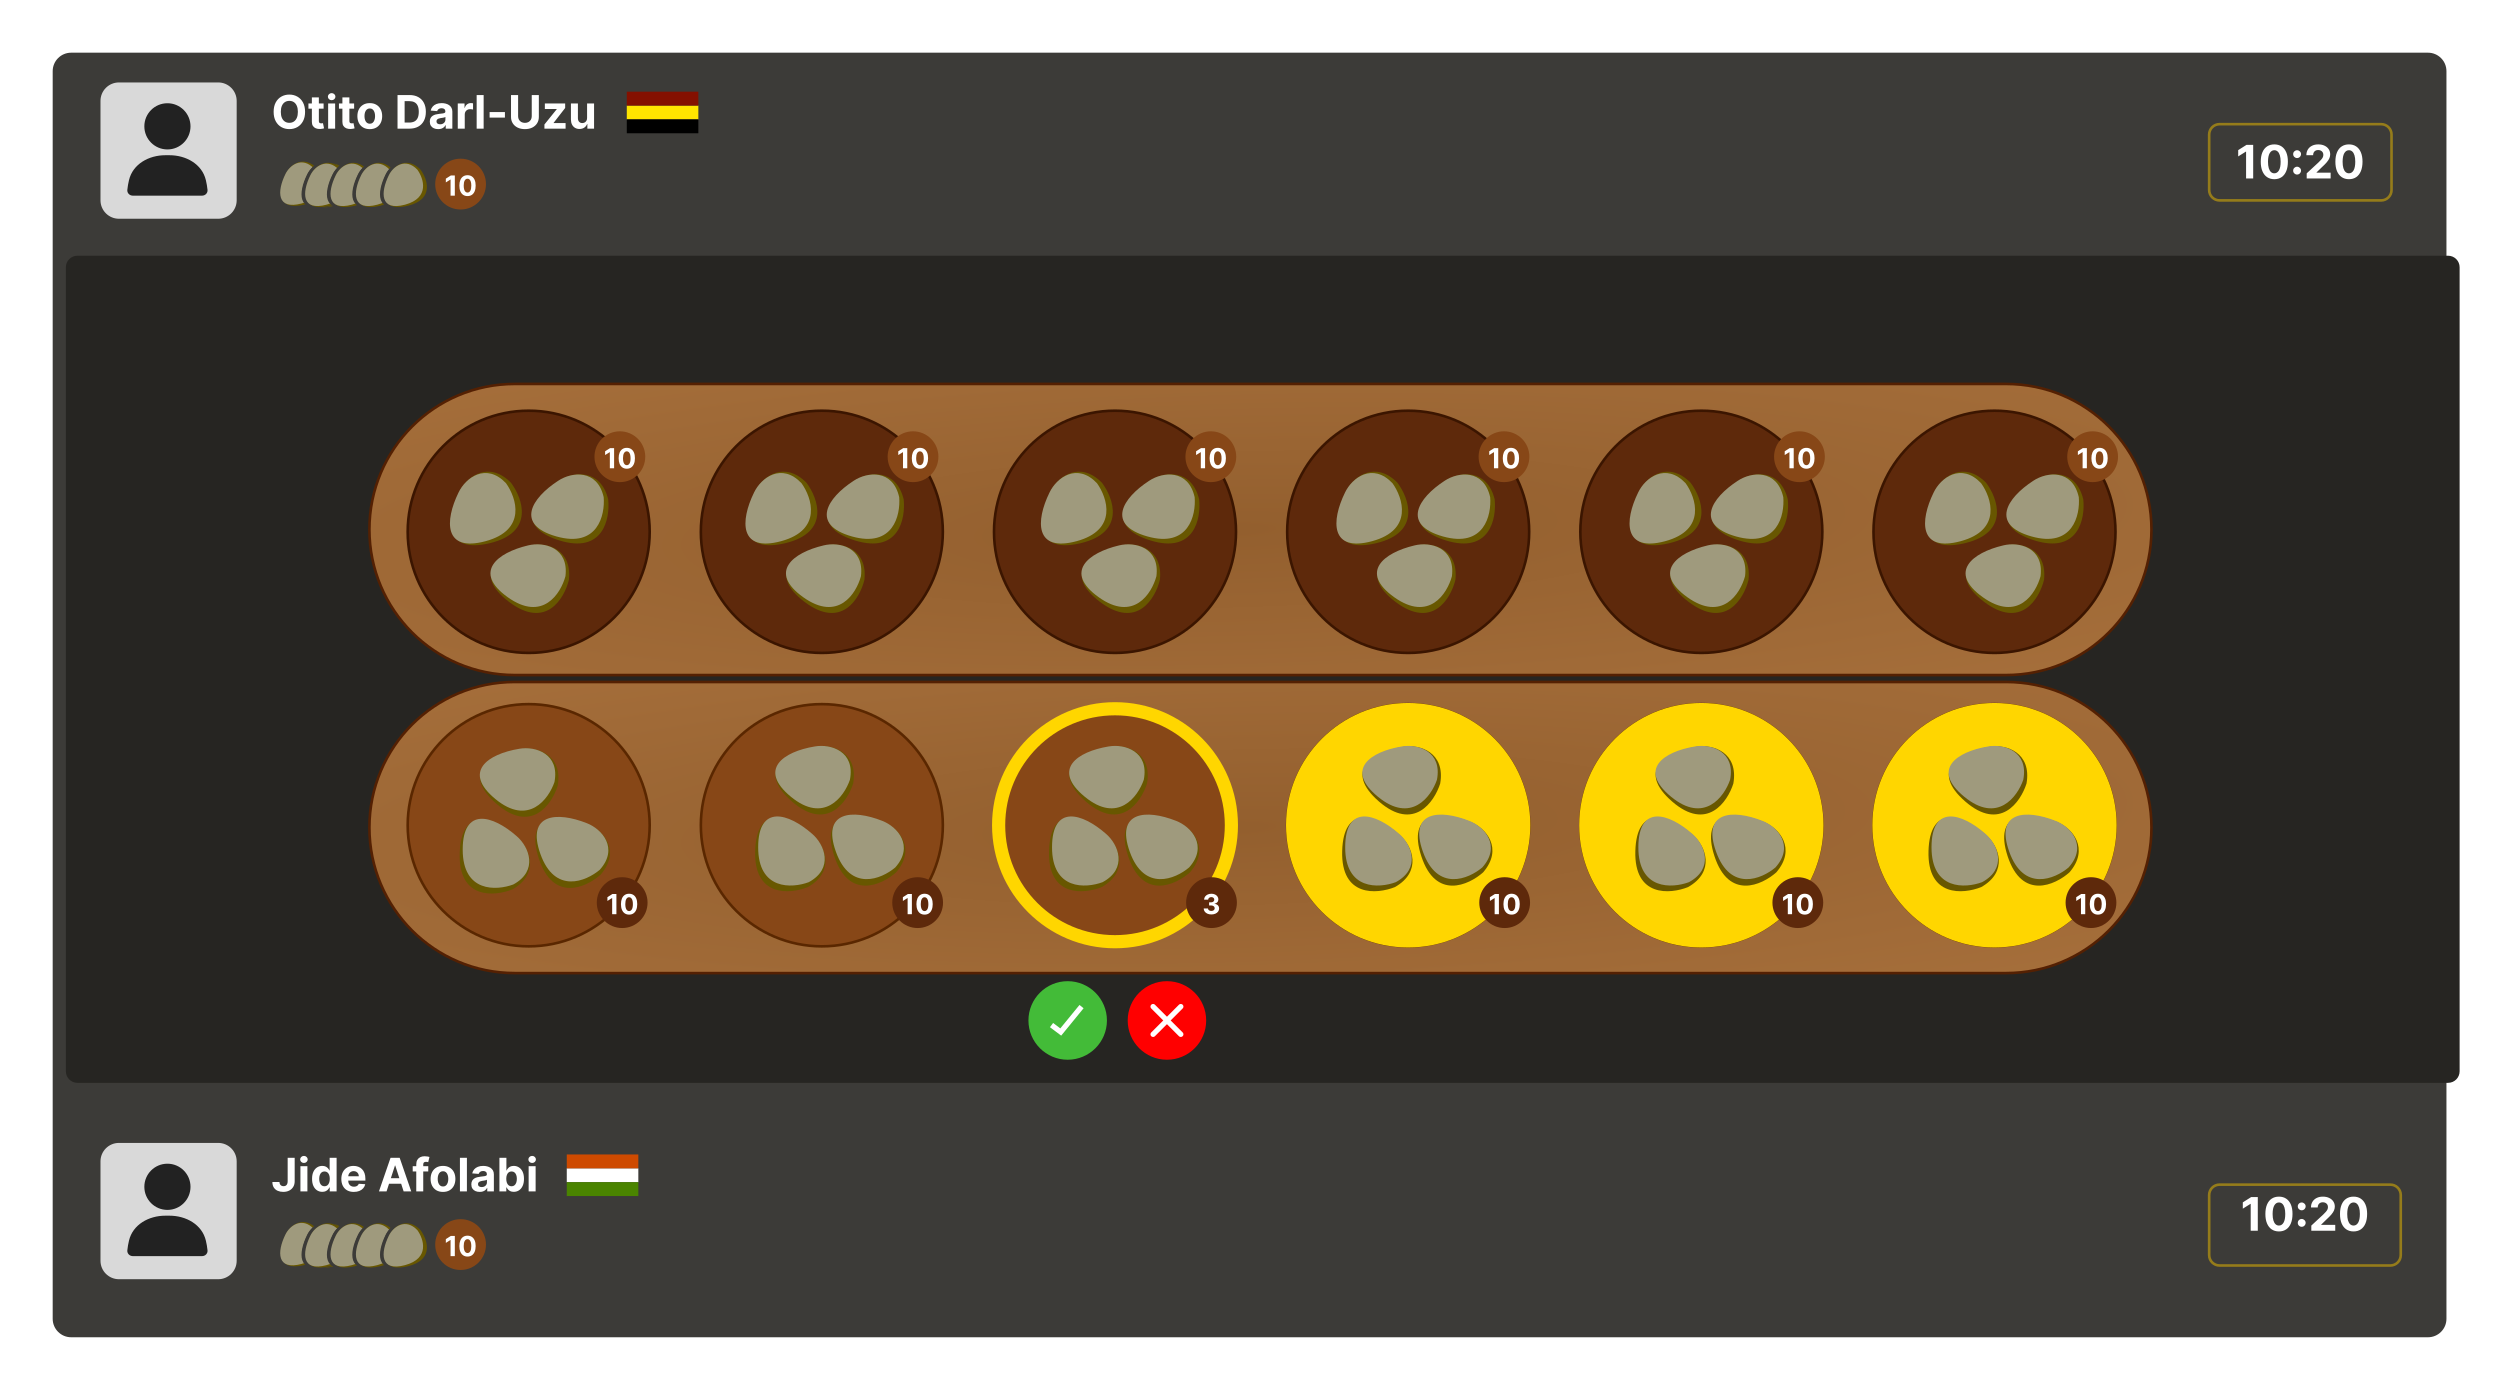 <svg width="949" height="528" viewBox="0 0 949 528" fill="none" xmlns="http://www.w3.org/2000/svg">
    <g filter="url(#filter0_d_190_2)">
        <path
            d="M926.662 12H32.01C28.139 12 25 15.141 25 19.016V492.608C25 496.483 28.139 499.625 32.01 499.625H926.662C930.534 499.625 933.672 496.483 933.672 492.608V19.016C933.672 15.141 930.534 12 926.662 12Z"
            fill="#3C3B38" />
    </g>
    <path
        d="M929.291 97.071H29.381C26.962 97.071 25 99.034 25 101.456V406.66C25 409.082 26.962 411.045 29.381 411.045H929.291C931.711 411.045 933.672 409.082 933.672 406.66V101.456C933.672 99.034 931.711 97.071 929.291 97.071Z"
        fill="#262522" />
    <path
        d="M115.807 42.457C115.807 43.848 115.543 45.031 115.017 46.007C114.493 46.983 113.78 47.728 112.876 48.243C111.975 48.754 110.963 49.009 109.839 49.009C108.706 49.009 107.689 48.752 106.789 48.237C105.889 47.722 105.177 46.977 104.654 46.001C104.132 45.025 103.871 43.843 103.871 42.457C103.871 41.066 104.132 39.882 104.654 38.906C105.177 37.93 105.889 37.187 106.789 36.676C107.689 36.161 108.706 35.904 109.839 35.904C110.963 35.904 111.975 36.161 112.876 36.676C113.78 37.187 114.493 37.93 115.017 38.906C115.543 39.882 115.807 41.066 115.807 42.457ZM113.075 42.457C113.075 41.556 112.94 40.795 112.67 40.177C112.404 39.558 112.029 39.089 111.544 38.769C111.058 38.449 110.49 38.289 109.839 38.289C109.187 38.289 108.619 38.449 108.134 38.769C107.648 39.089 107.27 39.558 107.001 40.177C106.735 40.795 106.602 41.556 106.602 42.457C106.602 43.358 106.735 44.118 107.001 44.736C107.27 45.355 107.648 45.824 108.134 46.144C108.619 46.464 109.187 46.624 109.839 46.624C110.49 46.624 111.058 46.464 111.544 46.144C112.029 45.824 112.404 45.355 112.67 44.736C112.94 44.118 113.075 43.358 113.075 42.457ZM122.837 39.267V41.261H117.081V39.267H122.837ZM118.387 36.975H121.039V45.895C121.039 46.14 121.077 46.331 121.151 46.468C121.226 46.601 121.329 46.694 121.462 46.748C121.599 46.802 121.757 46.829 121.935 46.829C122.06 46.829 122.184 46.819 122.309 46.798C122.433 46.773 122.529 46.755 122.594 46.742L123.011 48.717C122.879 48.758 122.692 48.806 122.452 48.86C122.211 48.918 121.919 48.953 121.574 48.966C120.936 48.991 120.375 48.906 119.894 48.71C119.417 48.515 119.046 48.212 118.78 47.801C118.515 47.39 118.384 46.871 118.387 46.244V36.975ZM124.564 48.835V39.267H127.216V48.835H124.564ZM125.896 38.034C125.502 38.034 125.164 37.903 124.882 37.642C124.604 37.376 124.465 37.058 124.465 36.689C124.465 36.323 124.604 36.01 124.882 35.748C125.164 35.482 125.502 35.349 125.896 35.349C126.29 35.349 126.627 35.482 126.905 35.748C127.187 36.01 127.328 36.323 127.328 36.689C127.328 37.058 127.187 37.376 126.905 37.642C126.627 37.903 126.29 38.034 125.896 38.034ZM134.424 39.267V41.261H128.668V39.267H134.424ZM129.974 36.975H132.626V45.895C132.626 46.14 132.662 46.331 132.737 46.468C132.812 46.601 132.916 46.694 133.049 46.748C133.186 46.802 133.343 46.829 133.521 46.829C133.646 46.829 133.77 46.819 133.894 46.798C134.019 46.773 134.114 46.755 134.181 46.742L134.598 48.717C134.465 48.758 134.278 48.806 134.038 48.86C133.797 48.918 133.505 48.953 133.16 48.966C132.521 48.991 131.961 48.906 131.48 48.71C131.003 48.515 130.631 48.212 130.366 47.801C130.1 47.39 129.97 46.871 129.974 46.244V36.975ZM140.367 49.022C139.401 49.022 138.565 48.816 137.86 48.405C137.158 47.99 136.616 47.413 136.235 46.673C135.853 45.93 135.662 45.069 135.662 44.089C135.662 43.1 135.853 42.236 136.235 41.497C136.616 40.754 137.158 40.177 137.86 39.766C138.565 39.35 139.401 39.143 140.367 39.143C141.334 39.143 142.168 39.35 142.869 39.766C143.574 40.177 144.118 40.754 144.5 41.497C144.881 42.236 145.072 43.1 145.072 44.089C145.072 45.069 144.881 45.93 144.5 46.673C144.118 47.413 143.574 47.99 142.869 48.405C142.168 48.816 141.334 49.022 140.367 49.022ZM140.38 46.966C140.819 46.966 141.187 46.842 141.481 46.593C141.775 46.339 141.998 45.995 142.147 45.559C142.3 45.123 142.377 44.626 142.377 44.07C142.377 43.513 142.3 43.017 142.147 42.581C141.998 42.145 141.775 41.8 141.481 41.547C141.187 41.294 140.819 41.167 140.38 41.167C139.935 41.167 139.562 41.294 139.26 41.547C138.961 41.8 138.735 42.145 138.581 42.581C138.432 43.017 138.357 43.513 138.357 44.07C138.357 44.626 138.432 45.123 138.581 45.559C138.735 45.995 138.961 46.339 139.26 46.593C139.562 46.842 139.935 46.966 140.38 46.966ZM155.42 48.835H150.902V36.078H155.457C156.739 36.078 157.843 36.334 158.768 36.844C159.693 37.351 160.405 38.08 160.903 39.031C161.404 39.982 161.656 41.12 161.656 42.444C161.656 43.773 161.404 44.915 160.903 45.87C160.405 46.825 159.69 47.558 158.755 48.069C157.827 48.58 156.715 48.835 155.42 48.835ZM153.596 46.524H155.308C156.105 46.524 156.774 46.383 157.318 46.1C157.866 45.814 158.276 45.372 158.55 44.774C158.828 44.172 158.968 43.395 158.968 42.444C158.968 41.502 158.828 40.731 158.55 40.133C158.276 39.535 157.868 39.095 157.325 38.813C156.78 38.53 156.111 38.389 155.314 38.389H153.596V46.524ZM166.328 49.016C165.718 49.016 165.175 48.91 164.697 48.698C164.221 48.482 163.843 48.164 163.565 47.745C163.291 47.321 163.154 46.794 163.154 46.163C163.154 45.631 163.252 45.185 163.447 44.824C163.641 44.462 163.907 44.172 164.243 43.952C164.579 43.731 164.961 43.565 165.388 43.453C165.82 43.341 166.272 43.262 166.745 43.217C167.301 43.158 167.749 43.104 168.089 43.055C168.429 43.001 168.676 42.922 168.83 42.818C168.983 42.714 169.06 42.56 169.06 42.357V42.319C169.06 41.925 168.936 41.62 168.687 41.404C168.442 41.188 168.094 41.08 167.642 41.08C167.164 41.08 166.785 41.186 166.502 41.398C166.22 41.605 166.034 41.867 165.942 42.182L163.49 41.983C163.614 41.402 163.86 40.899 164.224 40.476C164.59 40.048 165.06 39.72 165.638 39.492C166.218 39.259 166.891 39.143 167.654 39.143C168.185 39.143 168.693 39.205 169.178 39.33C169.667 39.454 170.101 39.647 170.479 39.909C170.861 40.171 171.161 40.507 171.381 40.918C171.601 41.325 171.711 41.813 171.711 42.382V48.835H169.197V47.508H169.122C168.969 47.807 168.763 48.071 168.506 48.299C168.249 48.523 167.939 48.7 167.578 48.829C167.218 48.953 166.801 49.016 166.328 49.016ZM167.087 47.184C167.477 47.184 167.821 47.108 168.12 46.954C168.419 46.796 168.654 46.584 168.824 46.319C168.994 46.053 169.079 45.752 169.079 45.415V44.4C168.995 44.454 168.881 44.504 168.737 44.55C168.596 44.591 168.435 44.63 168.258 44.668C168.079 44.701 167.9 44.732 167.722 44.761C167.543 44.786 167.382 44.809 167.237 44.83C166.926 44.875 166.654 44.948 166.421 45.048C166.189 45.148 166.008 45.282 165.88 45.453C165.751 45.619 165.687 45.826 165.687 46.076C165.687 46.437 165.818 46.713 166.079 46.904C166.345 47.091 166.68 47.184 167.087 47.184ZM173.768 48.835V39.267H176.338V40.937H176.438C176.612 40.343 176.904 39.895 177.315 39.591C177.726 39.284 178.199 39.13 178.734 39.13C178.867 39.13 179.01 39.139 179.163 39.155C179.318 39.172 179.452 39.195 179.568 39.224V41.578C179.444 41.541 179.271 41.508 179.052 41.479C178.832 41.45 178.631 41.435 178.448 41.435C178.058 41.435 177.71 41.52 177.402 41.69C177.1 41.857 176.859 42.089 176.681 42.388C176.507 42.687 176.419 43.032 176.419 43.422V48.835H173.768ZM183.59 36.078V48.835H180.939V36.078H183.59ZM191.669 42.544V44.649H185.857V42.544H191.669ZM201.851 36.078H204.546V44.363C204.546 45.293 204.324 46.107 203.88 46.804C203.44 47.502 202.824 48.046 202.032 48.436C201.239 48.822 200.316 49.016 199.262 49.016C198.204 49.016 197.279 48.822 196.487 48.436C195.694 48.046 195.078 47.502 194.638 46.804C194.198 46.107 193.978 45.293 193.978 44.363V36.078H196.673V44.132C196.673 44.618 196.779 45.05 196.991 45.428C197.206 45.806 197.509 46.103 197.899 46.319C198.289 46.534 198.743 46.642 199.262 46.642C199.785 46.642 200.239 46.534 200.625 46.319C201.015 46.103 201.316 45.806 201.527 45.428C201.743 45.05 201.851 44.618 201.851 44.132V36.078ZM206.664 48.835V47.253L211.343 41.454V41.385H206.825V39.267H214.536V40.993L210.142 46.649V46.717H214.698V48.835H206.664ZM222.855 44.761V39.267H225.506V48.835H222.961V47.097H222.861C222.646 47.658 222.286 48.108 221.784 48.449C221.287 48.789 220.678 48.959 219.961 48.959C219.322 48.959 218.76 48.814 218.275 48.523C217.789 48.233 217.409 47.82 217.136 47.284C216.866 46.748 216.729 46.107 216.725 45.359V39.267H219.376V44.886C219.38 45.451 219.531 45.897 219.83 46.225C220.129 46.553 220.529 46.717 221.032 46.717C221.35 46.717 221.649 46.645 221.928 46.499C222.206 46.35 222.43 46.13 222.6 45.839C222.774 45.548 222.859 45.189 222.855 44.761Z"
        fill="white" />
    <path
        d="M82.833 31.294H45.154C41.282 31.294 38.144 34.436 38.144 38.311V76.023C38.144 79.898 41.282 83.039 45.154 83.039H82.833C86.704 83.039 89.843 79.898 89.843 76.023V38.311C89.843 34.436 86.704 31.294 82.833 31.294Z"
        fill="#D9D9D9" />
    <path
        d="M63.555 56.728C68.394 56.728 72.317 52.802 72.317 47.958C72.317 43.114 68.394 39.188 63.555 39.188C58.716 39.188 54.792 43.114 54.792 47.958C54.792 52.802 58.716 56.728 63.555 56.728Z"
        fill="#222222" />
    <path
        d="M48.961 68.394C50.409 62.269 56.483 58.921 62.772 58.921H64.338C70.627 58.921 76.701 62.269 78.149 68.394C78.429 69.579 78.652 70.819 78.778 72.08C78.897 73.285 77.909 74.269 76.699 74.269H50.411C49.202 74.269 48.213 73.285 48.333 72.08C48.458 70.819 48.681 69.579 48.961 68.394Z"
        fill="#222222" />
    <path d="M265.093 40.065H237.929V45.327H265.093V40.065Z" fill="#FFE500" />
    <path d="M265.093 34.803H237.929V40.065H265.093V34.803Z" fill="#841000" />
    <path d="M265.093 45.327H237.929V50.589H265.093V45.327Z" fill="black" />
    <path
        d="M109.197 439.509H111.861V448.404C111.861 449.226 111.676 449.939 111.307 450.546C110.942 451.152 110.434 451.62 109.783 451.948C109.131 452.276 108.374 452.44 107.511 452.44C106.743 452.44 106.046 452.305 105.42 452.035C104.798 451.761 104.304 451.345 103.939 450.789C103.574 450.229 103.393 449.525 103.398 448.677H106.08C106.088 449.014 106.156 449.303 106.285 449.543C106.418 449.78 106.598 449.963 106.826 450.091C107.059 450.216 107.333 450.278 107.648 450.278C107.979 450.278 108.26 450.208 108.488 450.067C108.721 449.921 108.897 449.71 109.017 449.431C109.137 449.153 109.197 448.811 109.197 448.404V439.509ZM114.04 452.265V442.698H116.69V452.265H114.04ZM115.372 441.465C114.977 441.465 114.639 441.334 114.357 441.072C114.079 440.806 113.94 440.489 113.94 440.119C113.94 439.754 114.079 439.44 114.357 439.178C114.639 438.913 114.977 438.78 115.372 438.78C115.765 438.78 116.101 438.913 116.379 439.178C116.661 439.44 116.802 439.754 116.802 440.119C116.802 440.489 116.661 440.806 116.379 441.072C116.101 441.334 115.765 441.465 115.372 441.465ZM122.337 452.421C121.61 452.421 120.953 452.234 120.364 451.86C119.779 451.482 119.314 450.928 118.969 450.197C118.629 449.462 118.459 448.562 118.459 447.494C118.459 446.398 118.636 445.486 118.989 444.76C119.341 444.028 119.81 443.483 120.395 443.122C120.984 442.756 121.629 442.573 122.331 442.573C122.865 442.573 123.311 442.665 123.669 442.847C124.03 443.026 124.32 443.25 124.54 443.52C124.764 443.785 124.934 444.048 125.05 444.305H125.131V439.509H127.776V452.265H125.162V450.733H125.05C124.925 450.999 124.749 451.263 124.521 451.524C124.297 451.781 124.004 451.995 123.643 452.165C123.287 452.336 122.851 452.421 122.337 452.421ZM123.177 450.31C123.604 450.31 123.965 450.193 124.259 449.961C124.558 449.724 124.787 449.394 124.945 448.97C125.106 448.547 125.187 448.05 125.187 447.481C125.187 446.913 125.108 446.418 124.951 445.999C124.793 445.58 124.564 445.256 124.265 445.027C123.968 444.799 123.604 444.685 123.177 444.685C122.741 444.685 122.374 444.803 122.075 445.04C121.777 445.276 121.55 445.604 121.397 446.024C121.243 446.444 121.167 446.93 121.167 447.481C121.167 448.038 121.243 448.53 121.397 448.958C121.554 449.382 121.78 449.713 122.075 449.954C122.374 450.191 122.741 450.31 123.177 450.31ZM134.312 452.452C133.329 452.452 132.482 452.253 131.773 451.854C131.068 451.452 130.524 450.882 130.142 450.147C129.76 449.408 129.569 448.535 129.569 447.525C129.569 446.541 129.76 445.677 130.142 444.934C130.524 444.191 131.062 443.612 131.754 443.196C132.451 442.781 133.268 442.573 134.207 442.573C134.837 442.573 135.424 442.675 135.967 442.879C136.515 443.078 136.992 443.379 137.399 443.782C137.81 444.185 138.129 444.691 138.357 445.302C138.585 445.908 138.699 446.618 138.699 447.432V448.161H130.628V446.517H136.204C136.204 446.134 136.121 445.796 135.955 445.501C135.789 445.206 135.559 444.976 135.264 444.81C134.973 444.639 134.636 444.554 134.249 444.554C133.847 444.554 133.491 444.648 133.18 444.834C132.872 445.017 132.632 445.264 132.458 445.575C132.283 445.883 132.194 446.225 132.189 446.603V448.167C132.189 448.64 132.277 449.049 132.451 449.394C132.629 449.739 132.881 450.004 133.204 450.191C133.527 450.378 133.911 450.472 134.355 450.472C134.65 450.472 134.92 450.43 135.164 450.346C135.41 450.264 135.619 450.139 135.793 449.973C135.967 449.807 136.1 449.604 136.191 449.362L138.643 449.525C138.519 450.114 138.264 450.629 137.878 451.069C137.496 451.506 137.003 451.846 136.397 452.091C135.795 452.332 135.1 452.452 134.312 452.452ZM146.733 452.265H143.844L148.245 439.509H151.718L156.111 452.265H153.223L150.031 442.423H149.931L146.733 452.265ZM146.552 447.251H153.373V449.356H146.552V447.251ZM162.565 442.698V444.691H156.665V442.698H162.565ZM158.015 452.265V442.007C158.015 441.313 158.15 440.738 158.42 440.281C158.693 439.824 159.067 439.482 159.54 439.253C160.013 439.025 160.55 438.911 161.152 438.911C161.559 438.911 161.929 438.942 162.266 439.004C162.606 439.066 162.859 439.122 163.025 439.172L162.552 441.166C162.448 441.132 162.319 441.101 162.166 441.072C162.017 441.043 161.864 441.029 161.706 441.029C161.316 441.029 161.044 441.12 160.89 441.303C160.737 441.482 160.661 441.732 160.661 442.056V452.265H158.015ZM168.161 452.452C167.194 452.452 166.358 452.247 165.653 451.836C164.952 451.42 164.41 450.843 164.029 450.104C163.647 449.361 163.456 448.499 163.456 447.519C163.456 446.531 163.647 445.667 164.029 444.928C164.41 444.184 164.952 443.607 165.653 443.196C166.358 442.781 167.194 442.573 168.161 442.573C169.128 442.573 169.961 442.781 170.663 443.196C171.368 443.607 171.912 444.184 172.293 444.928C172.675 445.667 172.866 446.531 172.866 447.519C172.866 448.499 172.675 449.361 172.293 450.104C171.912 450.843 171.368 451.42 170.663 451.836C169.961 452.247 169.128 452.452 168.161 452.452ZM168.174 450.396C168.613 450.396 168.981 450.272 169.275 450.023C169.569 449.769 169.791 449.425 169.941 448.989C170.094 448.553 170.171 448.057 170.171 447.501C170.171 446.944 170.094 446.447 169.941 446.011C169.791 445.575 169.569 445.231 169.275 444.977C168.981 444.725 168.613 444.598 168.174 444.598C167.729 444.598 167.356 444.725 167.053 444.977C166.754 445.231 166.528 445.575 166.375 446.011C166.226 446.447 166.151 446.944 166.151 447.501C166.151 448.057 166.226 448.553 166.375 448.989C166.528 449.425 166.754 449.769 167.053 450.023C167.356 450.272 167.729 450.396 168.174 450.396ZM177.241 439.509V452.265H174.589V439.509H177.241ZM182.09 452.446C181.48 452.446 180.937 452.34 180.459 452.129C179.983 451.913 179.605 451.594 179.327 451.175C179.053 450.752 178.916 450.225 178.916 449.593C178.916 449.062 179.014 448.615 179.209 448.254C179.404 447.893 179.669 447.602 180.006 447.382C180.341 447.162 180.723 446.995 181.151 446.884C181.582 446.772 182.034 446.693 182.507 446.647C183.064 446.588 183.511 446.535 183.851 446.485C184.191 446.431 184.439 446.352 184.592 446.248C184.746 446.145 184.822 445.991 184.822 445.788V445.75C184.822 445.355 184.698 445.05 184.449 444.834C184.205 444.619 183.856 444.511 183.404 444.511C182.926 444.511 182.547 444.616 182.265 444.828C181.982 445.036 181.796 445.297 181.705 445.613L179.253 445.414C179.377 444.833 179.622 444.33 179.987 443.906C180.352 443.478 180.823 443.15 181.4 442.922C181.981 442.689 182.653 442.573 183.416 442.573C183.947 442.573 184.455 442.636 184.941 442.76C185.43 442.885 185.864 443.078 186.241 443.339C186.623 443.601 186.924 443.937 187.144 444.349C187.363 444.755 187.474 445.243 187.474 445.812V452.265H184.959V450.938H184.885C184.731 451.238 184.526 451.501 184.269 451.729C184.011 451.954 183.702 452.13 183.341 452.259C182.98 452.384 182.563 452.446 182.09 452.446ZM182.85 450.615C183.24 450.615 183.584 450.538 183.883 450.384C184.182 450.226 184.416 450.015 184.586 449.749C184.756 449.483 184.841 449.182 184.841 448.846V447.83C184.758 447.885 184.644 447.935 184.499 447.98C184.358 448.021 184.198 448.061 184.02 448.099C183.841 448.131 183.663 448.163 183.484 448.192C183.306 448.217 183.144 448.24 182.999 448.26C182.688 448.306 182.416 448.378 182.184 448.478C181.952 448.578 181.771 448.713 181.642 448.883C181.514 449.049 181.45 449.257 181.45 449.506C181.45 449.868 181.58 450.143 181.841 450.334C182.107 450.521 182.443 450.615 182.85 450.615ZM189.58 452.265V439.509H192.231V444.305H192.312C192.428 444.048 192.596 443.785 192.816 443.52C193.041 443.25 193.331 443.026 193.687 442.847C194.048 442.665 194.497 442.573 195.032 442.573C195.729 442.573 196.372 442.756 196.961 443.122C197.55 443.483 198.021 444.028 198.374 444.76C198.727 445.486 198.903 446.398 198.903 447.494C198.903 448.562 198.731 449.462 198.387 450.197C198.046 450.928 197.581 451.482 196.993 451.86C196.407 452.234 195.752 452.421 195.025 452.421C194.511 452.421 194.074 452.336 193.713 452.165C193.356 451.995 193.063 451.781 192.835 451.524C192.607 451.263 192.433 450.999 192.312 450.733H192.194V452.265H189.58ZM192.175 447.481C192.175 448.05 192.254 448.547 192.412 448.97C192.569 449.394 192.798 449.724 193.097 449.961C193.395 450.193 193.758 450.31 194.185 450.31C194.617 450.31 194.982 450.191 195.28 449.954C195.579 449.713 195.805 449.382 195.959 448.958C196.117 448.53 196.196 448.038 196.196 447.481C196.196 446.93 196.119 446.444 195.966 446.024C195.812 445.604 195.585 445.276 195.287 445.04C194.989 444.803 194.621 444.685 194.185 444.685C193.754 444.685 193.389 444.799 193.09 445.027C192.795 445.256 192.569 445.58 192.412 445.999C192.254 446.418 192.175 446.913 192.175 447.481ZM200.672 452.265V442.698H203.323V452.265H200.672ZM202.004 441.465C201.61 441.465 201.271 441.334 200.989 441.072C200.711 440.806 200.572 440.489 200.572 440.119C200.572 439.754 200.711 439.44 200.989 439.178C201.271 438.913 201.61 438.78 202.004 438.78C202.398 438.78 202.734 438.913 203.012 439.178C203.294 439.44 203.435 439.754 203.435 440.119C203.435 440.489 203.294 440.806 203.012 441.072C202.734 441.334 202.398 441.465 202.004 441.465Z"
        fill="white" />
    <path
        d="M82.833 433.848H45.154C41.282 433.848 38.144 436.989 38.144 440.864V478.576C38.144 482.451 41.282 485.592 45.154 485.592H82.833C86.704 485.592 89.843 482.451 89.843 478.576V440.864C89.843 436.989 86.704 433.848 82.833 433.848Z"
        fill="#D9D9D9" />
    <path
        d="M63.555 459.282C68.394 459.282 72.317 455.355 72.317 450.511C72.317 445.668 68.394 441.741 63.555 441.741C58.716 441.741 54.792 445.668 54.792 450.511C54.792 455.355 58.716 459.282 63.555 459.282Z"
        fill="#222222" />
    <path
        d="M48.961 470.948C50.409 464.822 56.483 461.474 62.772 461.474H64.338C70.627 461.474 76.701 464.822 78.149 470.948C78.429 472.133 78.652 473.373 78.778 474.633C78.897 475.838 77.909 476.822 76.699 476.822H50.411C49.202 476.822 48.213 475.838 48.333 474.633C48.458 473.373 48.681 472.133 48.961 470.948Z"
        fill="#222222" />
    <path d="M242.311 443.495H215.147V448.757H242.311V443.495Z" fill="white" />
    <path d="M242.311 438.233H215.147V443.495H242.311V438.233Z" fill="#CE4A00" />
    <path d="M242.311 448.757H215.147V454.019H242.311V448.757Z" fill="#4A8400" />
    <path
        d="M195.431 145.746H761.489C791.977 145.746 816.693 170.483 816.693 200.998C816.693 231.514 791.977 256.251 761.489 256.251H195.431C164.943 256.251 140.227 231.514 140.227 200.998C140.227 170.483 164.943 145.746 195.431 145.746Z"
        fill="url(#paint0_radial_190_2)" stroke="#542002" />
    <path
        d="M195.431 258.882H761.489C791.977 258.882 816.693 283.619 816.693 314.134C816.693 344.649 791.977 369.387 761.489 369.387H195.431C164.943 369.387 140.227 344.649 140.227 314.134C140.227 283.619 164.943 258.882 195.431 258.882Z"
        fill="url(#paint1_radial_190_2)" stroke="#542002" />
    <path
        d="M200.69 359.229C226.056 359.229 246.62 338.647 246.62 313.258C246.62 287.869 226.056 267.287 200.69 267.287C175.323 267.287 154.759 287.869 154.759 313.258C154.759 338.647 175.323 359.229 200.69 359.229Z"
        fill="#874717" stroke="#5A2700" />
    <path
        d="M200.69 247.846C226.056 247.846 246.62 227.264 246.62 201.875C246.62 176.486 226.056 155.905 200.69 155.905C175.323 155.905 154.759 176.486 154.759 201.875C154.759 227.264 175.323 247.846 200.69 247.846Z"
        fill="#5E290B" stroke="#3B1500" />
    <path
        d="M311.973 247.846C337.34 247.846 357.904 227.264 357.904 201.875C357.904 176.486 337.34 155.905 311.973 155.905C286.607 155.905 266.043 176.486 266.043 201.875C266.043 227.264 286.607 247.846 311.973 247.846Z"
        fill="#5E290B" stroke="#3B1500" />
    <path
        d="M311.973 359.229C337.34 359.229 357.904 338.647 357.904 313.258C357.904 287.869 337.34 267.287 311.973 267.287C286.607 267.287 266.043 287.869 266.043 313.258C266.043 338.647 286.607 359.229 311.973 359.229Z"
        fill="#874717" stroke="#5A2700" />
    <path
        d="M423.257 247.846C448.624 247.846 469.187 227.264 469.187 201.875C469.187 176.486 448.624 155.905 423.257 155.905C397.891 155.905 377.327 176.486 377.327 201.875C377.327 227.264 397.891 247.846 423.257 247.846Z"
        fill="#5E290B" stroke="#3B1500" />
    <path
        d="M423.257 359.667C448.866 359.667 469.625 338.889 469.625 313.258C469.625 287.627 448.866 266.849 423.257 266.849C397.649 266.849 376.889 287.627 376.889 313.258C376.889 338.889 397.649 359.667 423.257 359.667Z"
        fill="#874717" />
    <path
        d="M423.257 357.475C447.656 357.475 467.435 337.678 467.435 313.258C467.435 288.838 447.656 269.042 423.257 269.042C398.858 269.042 379.079 288.838 379.079 313.258C379.079 337.678 398.858 357.475 423.257 357.475Z"
        stroke="#FFD600" stroke-width="5" />
    <path
        d="M534.542 247.846C559.908 247.846 580.472 227.264 580.472 201.875C580.472 176.486 559.908 155.905 534.542 155.905C509.175 155.905 488.612 176.486 488.612 201.875C488.612 227.264 509.175 247.846 534.542 247.846Z"
        fill="#5E290B" stroke="#3B1500" />
    <path
        d="M534.542 359.229C559.908 359.229 580.472 338.647 580.472 313.258C580.472 287.869 559.908 267.287 534.542 267.287C509.175 267.287 488.612 287.869 488.612 313.258C488.612 338.647 509.175 359.229 534.542 359.229Z"
        fill="#874717" stroke="#5A2700" />
    <path
        d="M645.826 247.846C671.192 247.846 691.756 227.264 691.756 201.875C691.756 176.486 671.192 155.905 645.826 155.905C620.459 155.905 599.896 176.486 599.896 201.875C599.896 227.264 620.459 247.846 645.826 247.846Z"
        fill="#5E290B" stroke="#3B1500" />
    <path
        d="M645.826 359.229C671.192 359.229 691.756 338.647 691.756 313.258C691.756 287.869 671.192 267.287 645.826 267.287C620.459 267.287 599.896 287.869 599.896 313.258C599.896 338.647 620.459 359.229 645.826 359.229Z"
        fill="#874717" stroke="#5A2700" />
    <path
        d="M757.11 247.846C782.476 247.846 803.04 227.264 803.04 201.875C803.04 176.486 782.476 155.905 757.11 155.905C731.743 155.905 711.179 176.486 711.179 201.875C711.179 227.264 731.743 247.846 757.11 247.846Z"
        fill="#5E290B" stroke="#3B1500" />
    <path
        d="M757.11 359.229C782.476 359.229 803.04 338.647 803.04 313.258C803.04 287.869 782.476 267.287 757.11 267.287C731.743 267.287 711.179 287.869 711.179 313.258C711.179 338.647 731.743 359.229 757.11 359.229Z"
        fill="#874717" stroke="#5A2700" />
    <path
        d="M188.444 305.119C201.671 316.61 209.46 305.369 211.701 298.313C213.745 286.595 204.078 283.233 197.674 284.361C185.282 286.395 175.219 293.629 188.444 305.119Z"
        fill="#685700" />
    <path
        d="M188.048 303.307C200.658 313.694 208.253 303.34 210.473 296.865C212.548 286.127 203.285 283.143 197.116 284.234C185.18 286.21 175.437 292.921 188.048 303.307Z"
        fill="#9F9A7D" />
    <path
        d="M174.495 323.942C174.013 341.464 187.636 340.359 194.508 337.616C204.854 331.762 201.317 322.151 196.382 317.912C186.95 309.615 174.978 306.42 174.495 323.942Z"
        fill="#685700" />
    <path
        d="M175.644 322.485C175.623 338.831 188.438 338.138 194.847 335.747C204.456 330.539 200.883 321.479 196.126 317.399C187.029 309.419 175.664 306.139 175.644 322.485Z"
        fill="#9F9A7D" />
    <path
        d="M204.547 325.929C210.007 342.584 222.455 336.937 227.998 332.031C235.76 323.023 229.186 315.174 223.111 312.852C211.432 308.233 199.086 309.273 204.547 325.929Z"
        fill="#685700" />
    <path
        d="M205.135 324.169C210.633 339.561 222.46 334.575 227.686 330.157C234.972 322.007 228.551 314.688 222.696 312.456C211.44 308.022 199.636 308.777 205.135 324.169Z"
        fill="#9F9A7D" />
    <path
        d="M300.605 304.242C313.831 315.733 321.621 304.492 323.862 297.436C325.906 285.718 316.239 282.356 309.834 283.484C297.442 285.518 287.38 292.752 300.605 304.242Z"
        fill="#685700" />
    <path
        d="M300.208 302.43C312.819 312.817 320.413 302.463 322.635 295.988C324.709 285.25 315.445 282.266 309.276 283.357C297.342 285.333 287.598 292.044 300.208 302.43Z"
        fill="#9F9A7D" />
    <path
        d="M286.656 323.065C286.174 340.587 299.797 339.482 306.668 336.739C317.014 330.885 313.478 321.274 308.543 317.035C299.11 308.738 287.139 305.543 286.656 323.065Z"
        fill="#685700" />
    <path
        d="M287.804 321.608C287.783 337.954 300.598 337.261 307.008 334.87C316.617 329.662 313.043 320.602 308.287 316.522C299.189 308.542 287.824 305.262 287.804 321.608Z"
        fill="#9F9A7D" />
    <path
        d="M316.707 325.051C322.168 341.707 334.616 336.06 340.158 331.154C347.92 322.146 341.347 314.297 335.271 311.975C323.592 307.356 311.247 308.396 316.707 325.051Z"
        fill="#685700" />
    <path
        d="M317.295 323.292C322.793 338.684 334.62 333.698 339.847 329.281C347.132 321.13 340.712 313.811 334.857 311.579C323.6 307.145 311.797 307.9 317.295 323.292Z"
        fill="#9F9A7D" />
    <path
        d="M236.177 352.285C241.5 352.285 245.815 347.966 245.815 342.638C245.815 337.31 241.5 332.99 236.177 332.99C230.853 332.99 226.538 337.31 226.538 342.638C226.538 347.966 230.853 352.285 236.177 352.285Z"
        fill="#5E290B" />
    <path
        d="M233.989 339.369V347.023H232.373V340.905H232.328L230.576 342.003V340.569L232.47 339.369H233.989ZM238.805 347.191C238.163 347.188 237.611 347.031 237.147 346.717C236.687 346.403 236.333 345.947 236.084 345.352C235.837 344.756 235.715 344.04 235.717 343.203C235.717 342.368 235.841 341.657 236.087 341.069C236.336 340.481 236.691 340.034 237.152 339.728C237.614 339.419 238.166 339.264 238.805 339.264C239.445 339.264 239.995 339.419 240.456 339.728C240.919 340.036 241.275 340.484 241.524 341.073C241.773 341.659 241.896 342.368 241.894 343.203C241.894 344.043 241.769 344.76 241.52 345.355C241.274 345.951 240.921 346.406 240.46 346.72C240 347.034 239.448 347.191 238.805 347.191ZM238.805 345.849C239.243 345.849 239.594 345.629 239.855 345.188C240.116 344.747 240.246 344.086 240.243 343.203C240.243 342.623 240.184 342.139 240.064 341.753C239.947 341.367 239.781 341.076 239.563 340.883C239.349 340.688 239.097 340.591 238.805 340.591C238.37 340.591 238.021 340.809 237.76 341.245C237.499 341.681 237.366 342.333 237.364 343.203C237.364 343.791 237.423 344.282 237.54 344.676C237.659 345.067 237.827 345.361 238.044 345.558C238.26 345.752 238.514 345.849 238.805 345.849Z"
        fill="white" />
    <path
        d="M186.008 206.169C203.034 202.061 198.412 189.188 193.973 183.264C185.626 174.796 177.279 180.722 174.479 186.597C168.939 197.876 168.982 210.276 186.008 206.169Z"
        fill="#685700" />
    <path
        d="M184.303 205.441C200.074 201.194 196.06 188.994 192.082 183.424C184.551 175.5 176.745 181.317 174.051 186.978C168.731 197.851 168.533 209.687 184.303 205.441Z"
        fill="#9F9A7D" />
    <path
        d="M193.223 228.464C207.197 239.03 214.207 227.285 215.964 220.093C217.209 208.263 207.337 205.566 201.023 207.126C188.798 209.997 179.249 217.899 193.223 228.464Z"
        fill="#685700" />
    <path
        d="M192.704 226.683C205.99 236.189 212.865 225.343 214.642 218.732C215.984 207.878 206.539 205.53 200.457 207.038C188.685 209.819 179.419 217.177 192.704 226.683Z"
        fill="#9F9A7D" />
    <path
        d="M212.285 205.127C229.004 210.347 231.637 196.923 230.863 189.559C228.041 178.004 217.839 178.804 212.424 182.407C201.886 189.243 195.565 199.908 212.285 205.127Z"
        fill="#685700" />
    <path
        d="M211.195 203.627C226.909 208.082 229.718 195.549 229.159 188.724C226.758 178.056 217.076 179.039 211.862 182.515C201.72 189.114 195.482 199.172 211.195 203.627Z"
        fill="#9F9A7D" />
    <path
        d="M235.3 183.019C240.624 183.019 244.939 178.7 244.939 173.372C244.939 168.044 240.624 163.725 235.3 163.725C229.977 163.725 225.662 168.044 225.662 173.372C225.662 178.7 229.977 183.019 235.3 183.019Z"
        fill="#874717" />
    <path
        d="M233.113 170.104V177.757H231.496V171.639H231.452L229.7 172.738V171.303L231.594 170.104H233.113ZM237.929 177.926C237.287 177.923 236.735 177.765 236.271 177.451C235.811 177.137 235.456 176.682 235.207 176.087C234.961 175.491 234.839 174.775 234.841 173.938C234.841 173.103 234.965 172.392 235.211 171.804C235.46 171.216 235.815 170.768 236.276 170.462C236.738 170.154 237.289 169.998 237.929 169.998C238.569 169.998 239.119 170.154 239.58 170.462C240.043 170.771 240.399 171.219 240.648 171.808C240.897 172.393 241.02 173.103 241.018 173.938C241.018 174.777 240.893 175.495 240.644 176.09C240.397 176.686 240.044 177.141 239.583 177.455C239.123 177.769 238.571 177.926 237.929 177.926ZM237.929 176.584C238.367 176.584 238.718 176.364 238.979 175.923C239.24 175.481 239.37 174.82 239.367 173.938C239.367 173.357 239.307 172.874 239.187 172.487C239.071 172.101 238.904 171.811 238.687 171.617C238.473 171.423 238.221 171.325 237.929 171.325C237.494 171.325 237.145 171.544 236.884 171.979C236.623 172.415 236.49 173.068 236.488 173.938C236.488 174.525 236.546 175.017 236.664 175.41C236.783 175.802 236.951 176.095 237.168 176.293C237.384 176.487 237.638 176.584 237.929 176.584Z"
        fill="white" />
    <path
        d="M346.584 183.019C351.908 183.019 356.223 178.7 356.223 173.372C356.223 168.044 351.908 163.725 346.584 163.725C341.261 163.725 336.946 168.044 336.946 173.372C336.946 178.7 341.261 183.019 346.584 183.019Z"
        fill="#874717" />
    <path
        d="M344.397 170.104V177.757H342.78V171.639H342.736L340.984 172.738V171.303L342.878 170.104H344.397ZM349.213 177.926C348.571 177.923 348.019 177.765 347.555 177.451C347.095 177.137 346.74 176.682 346.491 176.087C346.245 175.491 346.122 174.775 346.125 173.938C346.125 173.103 346.249 172.392 346.495 171.804C346.744 171.216 347.099 170.768 347.56 170.462C348.022 170.154 348.573 169.998 349.213 169.998C349.853 169.998 350.403 170.154 350.864 170.462C351.327 170.771 351.683 171.219 351.932 171.808C352.181 172.393 352.304 173.103 352.302 173.938C352.302 174.777 352.176 175.495 351.928 176.09C351.681 176.686 351.328 177.141 350.867 177.455C350.407 177.769 349.855 177.926 349.213 177.926ZM349.213 176.584C349.651 176.584 350.002 176.364 350.263 175.923C350.524 175.481 350.654 174.82 350.651 173.938C350.651 173.357 350.591 172.874 350.471 172.487C350.355 172.101 350.188 171.811 349.971 171.617C349.757 171.423 349.505 171.325 349.213 171.325C348.778 171.325 348.429 171.544 348.168 171.979C347.907 172.415 347.774 173.068 347.772 173.938C347.772 174.525 347.83 175.017 347.948 175.41C348.067 175.802 348.235 176.095 348.452 176.293C348.668 176.487 348.922 176.584 349.213 176.584Z"
        fill="white" />
    <path
        d="M298.182 206.169C315.207 202.061 310.585 189.188 306.146 183.264C297.8 174.796 289.453 180.722 286.652 186.597C281.112 197.876 281.155 210.276 298.182 206.169Z"
        fill="#685700" />
    <path
        d="M296.477 205.441C312.248 201.194 308.233 188.994 304.255 183.424C296.725 175.5 288.918 181.317 286.225 186.978C280.904 197.851 280.707 209.687 296.477 205.441Z"
        fill="#9F9A7D" />
    <path
        d="M305.396 228.464C319.371 239.03 326.381 227.285 328.138 220.093C329.383 208.263 319.51 205.566 313.196 207.126C300.971 209.997 291.422 217.899 305.396 228.464Z"
        fill="#685700" />
    <path
        d="M304.877 226.683C318.163 236.189 325.038 225.343 326.815 218.732C328.157 207.878 318.712 205.53 312.63 207.038C300.858 209.819 291.592 217.177 304.877 226.683Z"
        fill="#9F9A7D" />
    <path
        d="M324.458 205.127C341.177 210.347 343.81 196.923 343.036 189.559C340.215 178.004 330.012 178.804 324.597 182.407C314.059 189.243 307.739 199.908 324.458 205.127Z"
        fill="#685700" />
    <path
        d="M323.368 203.627C339.082 208.082 341.891 195.549 341.332 188.724C338.931 178.056 329.249 179.039 324.035 182.515C313.893 189.114 307.655 199.172 323.368 203.627Z"
        fill="#9F9A7D" />
    <path
        d="M410.342 206.169C427.368 202.061 422.745 189.188 418.306 183.264C409.96 174.796 401.614 180.722 398.812 186.597C393.273 197.876 393.316 210.276 410.342 206.169Z"
        fill="#685700" />
    <path
        d="M408.638 205.441C424.408 201.194 420.393 188.994 416.415 183.424C408.885 175.5 401.078 181.317 398.386 186.978C393.064 197.851 392.867 209.687 408.638 205.441Z"
        fill="#9F9A7D" />
    <path
        d="M417.556 228.464C431.531 239.03 438.541 227.285 440.298 220.093C441.543 208.263 431.67 205.566 425.357 207.126C413.131 209.997 403.582 217.899 417.556 228.464Z"
        fill="#685700" />
    <path
        d="M417.038 226.683C430.323 236.189 437.198 225.343 438.975 218.732C440.317 207.878 430.872 205.53 424.791 207.038C413.018 209.819 403.752 217.177 417.038 226.683Z"
        fill="#9F9A7D" />
    <path
        d="M436.618 205.127C453.337 210.347 455.97 196.923 455.196 189.559C452.375 178.004 442.173 178.804 436.757 182.407C426.22 189.243 419.899 199.908 436.618 205.127Z"
        fill="#685700" />
    <path
        d="M435.528 203.627C451.242 208.082 454.051 195.549 453.492 188.724C451.091 178.056 441.41 179.039 436.195 182.515C426.053 189.114 419.815 199.172 435.528 203.627Z"
        fill="#9F9A7D" />
    <path
        d="M459.634 183.019C464.957 183.019 469.273 178.7 469.273 173.372C469.273 168.044 464.957 163.725 459.634 163.725C454.311 163.725 449.995 168.044 449.995 173.372C449.995 178.7 454.311 183.019 459.634 183.019Z"
        fill="#874717" />
    <path
        d="M457.447 170.104V177.757H455.83V171.639H455.785L454.035 172.738V171.303L455.927 170.104H457.447ZM462.263 177.926C461.621 177.923 461.068 177.765 460.605 177.451C460.145 177.137 459.79 176.682 459.541 176.087C459.295 175.491 459.173 174.775 459.175 173.938C459.175 173.103 459.298 172.392 459.545 171.804C459.793 171.216 460.148 170.768 460.609 170.462C461.072 170.154 461.623 169.998 462.263 169.998C462.903 169.998 463.453 170.154 463.914 170.462C464.376 170.771 464.733 171.219 464.982 171.808C465.231 172.393 465.353 173.103 465.351 173.938C465.351 174.777 465.227 175.495 464.978 176.09C464.731 176.686 464.378 177.141 463.917 177.455C463.457 177.769 462.905 177.926 462.263 177.926ZM462.263 176.584C462.701 176.584 463.051 176.364 463.312 175.923C463.574 175.481 463.703 174.82 463.701 173.938C463.701 173.357 463.641 172.874 463.522 172.487C463.404 172.101 463.238 171.811 463.021 171.617C462.807 171.423 462.554 171.325 462.263 171.325C461.827 171.325 461.479 171.544 461.217 171.979C460.956 172.415 460.824 173.068 460.822 173.938C460.822 174.525 460.88 175.017 460.997 175.41C461.117 175.802 461.285 176.095 461.501 176.293C461.718 176.487 461.972 176.584 462.263 176.584Z"
        fill="white" />
    <path
        d="M570.918 183.019C576.241 183.019 580.557 178.7 580.557 173.372C580.557 168.044 576.241 163.725 570.918 163.725C565.594 163.725 561.279 168.044 561.279 173.372C561.279 178.7 565.594 183.019 570.918 183.019Z"
        fill="#874717" />
    <path
        d="M568.73 170.104V177.757H567.114V171.639H567.069L565.318 172.738V171.303L567.211 170.104H568.73ZM573.546 177.926C572.905 177.923 572.352 177.765 571.888 177.451C571.428 177.137 571.074 176.682 570.825 176.087C570.578 175.491 570.457 174.775 570.458 173.938C570.458 173.103 570.582 172.392 570.828 171.804C571.077 171.216 571.432 170.768 571.893 170.462C572.356 170.154 572.907 169.998 573.546 169.998C574.187 169.998 574.736 170.154 575.197 170.462C575.66 170.771 576.016 171.219 576.265 171.808C576.514 172.393 576.637 173.103 576.635 173.938C576.635 174.777 576.511 175.495 576.262 176.09C576.015 176.686 575.662 177.141 575.201 177.455C574.741 177.769 574.189 177.926 573.546 177.926ZM573.546 176.584C573.984 176.584 574.335 176.364 574.596 175.923C574.857 175.481 574.987 174.82 574.984 173.938C574.984 173.357 574.925 172.874 574.806 172.487C574.688 172.101 574.522 171.811 574.305 171.617C574.09 171.423 573.838 171.325 573.546 171.325C573.111 171.325 572.763 171.544 572.501 171.979C572.24 172.415 572.108 173.068 572.106 173.938C572.106 174.525 572.164 175.017 572.281 175.41C572.4 175.802 572.568 176.095 572.785 176.293C573.001 176.487 573.255 176.584 573.546 176.584Z"
        fill="white" />
    <path
        d="M522.515 206.169C539.541 202.061 534.919 189.188 530.48 183.264C522.133 174.796 513.787 180.722 510.987 186.597C505.446 197.876 505.49 210.276 522.515 206.169Z"
        fill="#685700" />
    <path
        d="M520.811 205.441C536.582 201.194 532.567 188.994 528.589 183.424C521.058 175.5 513.252 181.317 510.559 186.978C505.237 197.851 505.04 209.687 520.811 205.441Z"
        fill="#9F9A7D" />
    <path
        d="M529.73 228.464C543.705 239.03 550.714 227.285 552.472 220.093C553.716 208.263 543.844 205.566 537.53 207.126C525.305 209.997 515.755 217.899 529.73 228.464Z"
        fill="#685700" />
    <path
        d="M529.211 226.683C542.497 236.189 549.372 225.343 551.149 218.732C552.49 207.878 543.045 205.53 536.965 207.038C525.191 209.819 515.925 217.177 529.211 226.683Z"
        fill="#9F9A7D" />
    <path
        d="M548.791 205.127C565.511 210.347 568.143 196.923 567.371 189.559C564.548 178.004 554.346 178.804 548.931 182.407C538.393 189.243 532.073 199.908 548.791 205.127Z"
        fill="#685700" />
    <path
        d="M547.702 203.627C563.415 208.082 566.224 195.549 565.665 188.724C563.265 178.056 553.583 179.039 548.368 182.515C538.227 189.114 531.988 199.172 547.702 203.627Z"
        fill="#9F9A7D" />
    <path
        d="M633.786 206.169C650.812 202.061 646.189 189.188 641.75 183.264C633.404 174.796 625.058 180.722 622.256 186.597C616.717 197.876 616.76 210.276 633.786 206.169Z"
        fill="#685700" />
    <path
        d="M632.082 205.441C647.853 201.194 643.838 188.994 639.86 183.424C632.329 175.5 624.523 181.317 621.83 186.978C616.508 197.851 616.311 209.687 632.082 205.441Z"
        fill="#9F9A7D" />
    <path
        d="M641 228.464C654.975 239.03 661.985 227.285 663.743 220.093C664.987 208.263 655.114 205.566 648.801 207.126C636.575 209.997 627.026 217.899 641 228.464Z"
        fill="#685700" />
    <path
        d="M640.482 226.683C653.767 236.189 660.642 225.343 662.419 218.732C663.761 207.878 654.316 205.53 648.235 207.038C636.462 209.819 627.196 217.177 640.482 226.683Z"
        fill="#9F9A7D" />
    <path
        d="M660.062 205.127C676.781 210.347 679.414 196.923 678.641 189.559C675.819 178.004 665.617 178.804 660.202 182.407C649.664 189.243 643.344 199.908 660.062 205.127Z"
        fill="#685700" />
    <path
        d="M658.972 203.627C674.686 208.082 677.495 195.549 676.936 188.724C674.535 178.056 664.854 179.039 659.639 182.515C649.497 189.114 643.259 199.172 658.972 203.627Z"
        fill="#9F9A7D" />
    <path
        d="M683.078 183.019C688.401 183.019 692.716 178.7 692.716 173.372C692.716 168.044 688.401 163.725 683.078 163.725C677.754 163.725 673.439 168.044 673.439 173.372C673.439 178.7 677.754 183.019 683.078 183.019Z"
        fill="#874717" />
    <path
        d="M680.891 170.104V177.757H679.274V171.639H679.229L677.479 172.738V171.303L679.371 170.104H680.891ZM685.707 177.926C685.065 177.923 684.512 177.765 684.049 177.451C683.589 177.137 683.234 176.682 682.985 176.087C682.739 175.491 682.617 174.775 682.619 173.938C682.619 173.103 682.742 172.392 682.988 171.804C683.237 171.216 683.592 170.768 684.053 170.462C684.516 170.154 685.067 169.998 685.707 169.998C686.347 169.998 686.896 170.154 687.357 170.462C687.82 170.771 688.177 171.219 688.426 171.808C688.674 172.393 688.797 173.103 688.795 173.938C688.795 174.777 688.671 175.495 688.422 176.09C688.175 176.686 687.822 177.141 687.361 177.455C686.901 177.769 686.349 177.926 685.707 177.926ZM685.707 176.584C686.145 176.584 686.495 176.364 686.756 175.923C687.017 175.481 687.147 174.82 687.144 173.938C687.144 173.357 687.085 172.874 686.966 172.487C686.848 172.101 686.682 171.811 686.465 171.617C686.251 171.423 685.998 171.325 685.707 171.325C685.271 171.325 684.923 171.544 684.661 171.979C684.4 172.415 684.268 173.068 684.266 173.938C684.266 174.525 684.324 175.017 684.441 175.41C684.56 175.802 684.729 176.095 684.945 176.293C685.161 176.487 685.416 176.584 685.707 176.584Z"
        fill="white" />
    <path
        d="M794.362 183.019C799.685 183.019 804.001 178.7 804.001 173.372C804.001 168.044 799.685 163.725 794.362 163.725C789.039 163.725 784.723 168.044 784.723 173.372C784.723 178.7 789.039 183.019 794.362 183.019Z"
        fill="#874717" />
    <path
        d="M792.175 170.104V177.757H790.558V171.639H790.513L788.762 172.738V171.303L790.655 170.104H792.175ZM796.99 177.926C796.349 177.923 795.796 177.765 795.333 177.451C794.873 177.137 794.518 176.682 794.269 176.087C794.023 175.491 793.901 174.775 793.903 173.938C793.903 173.103 794.026 172.392 794.272 171.804C794.521 171.216 794.876 170.768 795.337 170.462C795.8 170.154 796.351 169.998 796.99 169.998C797.631 169.998 798.18 170.154 798.641 170.462C799.104 170.771 799.461 171.219 799.709 171.808C799.958 172.393 800.081 173.103 800.079 173.938C800.079 174.777 799.955 175.495 799.706 176.09C799.459 176.686 799.106 177.141 798.645 177.455C798.185 177.769 797.633 177.926 796.99 177.926ZM796.99 176.584C797.429 176.584 797.779 176.364 798.04 175.923C798.301 175.481 798.431 174.82 798.428 173.938C798.428 173.357 798.369 172.874 798.25 172.487C798.132 172.101 797.966 171.811 797.749 171.617C797.535 171.423 797.282 171.325 796.99 171.325C796.555 171.325 796.207 171.544 795.945 171.979C795.684 172.415 795.552 173.068 795.55 173.938C795.55 174.525 795.608 175.017 795.725 175.41C795.844 175.802 796.013 176.095 796.229 176.293C796.445 176.487 796.7 176.584 796.99 176.584Z"
        fill="white" />
    <path
        d="M745.959 206.169C762.985 202.061 758.363 189.188 753.924 183.264C745.577 174.796 737.231 180.722 734.431 186.597C728.89 197.876 728.934 210.276 745.959 206.169Z"
        fill="#685700" />
    <path
        d="M744.255 205.441C760.026 201.194 756.011 188.994 752.033 183.424C744.502 175.5 736.697 181.317 734.003 186.978C728.681 197.851 728.484 209.687 744.255 205.441Z"
        fill="#9F9A7D" />
    <path
        d="M753.174 228.464C767.149 239.03 774.158 227.285 775.916 220.093C777.16 208.263 767.288 205.566 760.974 207.126C748.748 209.997 739.199 217.899 753.174 228.464Z"
        fill="#685700" />
    <path
        d="M752.655 226.683C765.941 236.189 772.816 225.343 774.593 218.732C775.934 207.878 766.489 205.53 760.409 207.038C748.636 209.819 739.369 217.177 752.655 226.683Z"
        fill="#9F9A7D" />
    <path
        d="M772.236 205.127C788.955 210.347 791.588 196.923 790.815 189.559C787.992 178.004 777.79 178.804 772.375 182.407C761.837 189.243 755.517 199.908 772.236 205.127Z"
        fill="#685700" />
    <path
        d="M771.146 203.627C786.859 208.082 789.669 195.549 789.11 188.724C786.709 178.056 777.027 179.039 771.812 182.515C761.671 189.114 755.433 199.172 771.146 203.627Z"
        fill="#9F9A7D" />
    <path
        d="M348.337 352.285C353.66 352.285 357.976 347.966 357.976 342.638C357.976 337.31 353.66 332.99 348.337 332.99C343.013 332.99 338.698 337.31 338.698 342.638C338.698 347.966 343.013 352.285 348.337 352.285Z"
        fill="#5E290B" />
    <path
        d="M346.15 339.369V347.023H344.533V340.905H344.488L342.737 342.003V340.569L344.63 339.369H346.15ZM350.965 347.191C350.323 347.188 349.771 347.031 349.308 346.717C348.848 346.403 348.493 345.947 348.244 345.352C347.998 344.756 347.875 344.04 347.878 343.203C347.878 342.368 348.001 341.657 348.247 341.069C348.496 340.481 348.851 340.034 349.312 339.728C349.775 339.419 350.326 339.264 350.965 339.264C351.605 339.264 352.155 339.419 352.616 339.728C353.079 340.036 353.436 340.484 353.684 341.073C353.933 341.659 354.056 342.368 354.054 343.203C354.054 344.043 353.929 344.76 353.68 345.355C353.434 345.951 353.081 346.406 352.62 346.72C352.16 347.034 351.608 347.191 350.965 347.191ZM350.965 345.849C351.404 345.849 351.754 345.629 352.015 345.188C352.276 344.747 352.406 344.086 352.403 343.203C352.403 342.623 352.344 342.139 352.224 341.753C352.107 341.367 351.941 341.076 351.723 340.883C351.51 340.688 351.257 340.591 350.965 340.591C350.53 340.591 350.181 340.809 349.92 341.245C349.659 341.681 349.527 342.333 349.524 343.203C349.524 343.791 349.583 344.282 349.7 344.676C349.819 345.067 349.988 345.361 350.204 345.558C350.42 345.752 350.675 345.849 350.965 345.849Z"
        fill="white" />
    <path
        d="M412.156 304.242C425.381 315.733 433.171 304.492 435.413 297.436C437.457 285.718 427.79 282.356 421.386 283.484C408.994 285.518 398.93 292.752 412.156 304.242Z"
        fill="#685700" />
    <path
        d="M411.759 302.43C424.369 312.817 431.963 302.463 434.185 295.988C436.26 285.25 426.996 282.266 420.826 283.357C408.892 285.333 399.148 292.044 411.759 302.43Z"
        fill="#9F9A7D" />
    <path
        d="M398.207 323.065C397.724 340.587 411.347 339.482 418.219 336.739C428.565 330.885 425.028 321.274 420.094 317.035C410.661 308.738 398.69 305.543 398.207 323.065Z"
        fill="#685700" />
    <path
        d="M399.354 321.608C399.334 337.954 412.149 337.261 418.559 334.87C428.167 329.662 424.594 320.602 419.837 316.522C410.739 308.542 399.375 305.262 399.354 321.608Z"
        fill="#9F9A7D" />
    <path
        d="M428.258 325.051C433.718 341.707 446.167 336.06 451.708 331.154C459.471 322.146 452.897 314.297 446.822 311.975C435.143 307.356 422.797 308.396 428.258 325.051Z"
        fill="#685700" />
    <path
        d="M428.846 323.292C434.343 338.684 446.171 333.698 451.397 329.281C458.683 321.13 452.262 313.811 446.408 311.579C435.151 307.145 423.347 307.9 428.846 323.292Z"
        fill="#9F9A7D" />
    <path
        d="M459.887 352.285C465.21 352.285 469.526 347.966 469.526 342.638C469.526 337.31 465.21 332.99 459.887 332.99C454.564 332.99 450.248 337.31 450.248 342.638C450.248 347.966 454.564 352.285 459.887 352.285Z"
        fill="#5E290B" />
    <path
        d="M459.829 347.127C459.271 347.127 458.775 347.031 458.339 346.839C457.906 346.646 457.563 346.379 457.313 346.04C457.063 345.698 456.935 345.305 456.928 344.859H458.556C458.566 345.046 458.627 345.21 458.738 345.352C458.853 345.491 459.005 345.6 459.194 345.677C459.383 345.755 459.596 345.793 459.833 345.793C460.079 345.793 460.297 345.749 460.486 345.662C460.676 345.575 460.824 345.455 460.931 345.3C461.038 345.145 461.091 344.967 461.091 344.765C461.091 344.561 461.034 344.38 460.919 344.223C460.807 344.064 460.646 343.939 460.434 343.85C460.224 343.76 459.976 343.715 459.687 343.715H458.974V342.527H459.687C459.931 342.527 460.146 342.484 460.333 342.4C460.522 342.315 460.669 342.198 460.774 342.048C460.878 341.896 460.931 341.719 460.931 341.518C460.931 341.326 460.884 341.157 460.792 341.013C460.703 340.866 460.576 340.751 460.411 340.67C460.25 340.587 460.061 340.546 459.844 340.546C459.625 340.546 459.424 340.586 459.243 340.665C459.061 340.742 458.915 340.854 458.806 340.998C458.696 341.142 458.638 341.312 458.631 341.506H457.08C457.088 341.065 457.214 340.677 457.458 340.341C457.702 340.004 458.03 339.741 458.444 339.552C458.859 339.36 459.329 339.264 459.851 339.264C460.38 339.264 460.841 339.36 461.236 339.552C461.633 339.743 461.94 340.003 462.159 340.329C462.381 340.653 462.49 341.017 462.488 341.42C462.49 341.849 462.357 342.207 462.088 342.493C461.822 342.78 461.475 342.961 461.046 343.038V343.099C461.609 343.171 462.037 343.366 462.331 343.686C462.627 344.001 462.773 344.398 462.772 344.874C462.773 345.31 462.648 345.697 462.394 346.036C462.143 346.375 461.796 346.641 461.352 346.836C460.91 347.031 460.401 347.127 459.829 347.127Z"
        fill="white" />
    <path
        d="M534.542 359.667C560.151 359.667 580.91 338.889 580.91 313.258C580.91 287.627 560.151 266.849 534.542 266.849C508.933 266.849 488.174 287.627 488.174 313.258C488.174 338.889 508.933 359.667 534.542 359.667Z"
        fill="#FFD600" />
    <path
        d="M523.44 304.242C536.665 315.733 544.455 304.492 546.697 297.436C548.741 285.718 539.074 282.356 532.669 283.484C520.278 285.518 510.214 292.752 523.44 304.242Z"
        fill="#685700" />
    <path
        d="M523.043 302.43C535.653 312.817 543.247 302.463 545.469 295.988C547.544 285.25 538.28 282.266 532.11 283.357C520.176 285.333 510.432 292.044 523.043 302.43Z"
        fill="#9F9A7D" />
    <path
        d="M509.491 323.065C509.008 340.587 522.631 339.482 529.503 336.739C539.849 330.885 536.312 321.274 531.378 317.035C521.945 308.738 509.974 305.543 509.491 323.065Z"
        fill="#685700" />
    <path
        d="M510.638 321.608C510.618 337.954 523.433 337.261 529.843 334.87C539.451 329.662 535.878 320.602 531.121 316.522C522.023 308.542 510.659 305.262 510.638 321.608Z"
        fill="#9F9A7D" />
    <path
        d="M539.542 325.051C545.002 341.707 557.451 336.06 562.992 331.154C570.755 322.146 564.181 314.297 558.106 311.975C546.427 307.356 534.081 308.396 539.542 325.051Z"
        fill="#685700" />
    <path
        d="M540.13 323.292C545.627 338.684 557.455 333.698 562.681 329.281C569.967 321.13 563.546 313.811 557.692 311.579C546.435 307.145 534.631 307.9 540.13 323.292Z"
        fill="#9F9A7D" />
    <path
        d="M571.171 352.285C576.494 352.285 580.81 347.966 580.81 342.638C580.81 337.31 576.494 332.99 571.171 332.99C565.848 332.99 561.532 337.31 561.532 342.638C561.532 347.966 565.848 352.285 571.171 352.285Z"
        fill="#5E290B" />
    <path
        d="M568.985 339.369V347.023H567.368V340.905H567.323L565.572 342.003V340.569L567.464 339.369H568.985ZM573.801 347.191C573.158 347.188 572.605 347.031 572.143 346.717C571.682 346.403 571.327 345.947 571.078 345.352C570.832 344.756 570.71 344.04 570.713 343.203C570.713 342.368 570.835 341.657 571.083 341.069C571.331 340.481 571.685 340.034 572.146 339.728C572.609 339.419 573.161 339.264 573.801 339.264C574.44 339.264 574.991 339.419 575.451 339.728C575.914 340.036 576.27 340.484 576.519 341.073C576.768 341.659 576.891 342.368 576.889 343.203C576.889 344.043 576.764 344.76 576.515 345.355C576.269 345.951 575.915 346.406 575.455 346.72C574.994 347.034 574.443 347.191 573.801 347.191ZM573.801 345.849C574.239 345.849 574.588 345.629 574.85 345.188C575.112 344.747 575.24 344.086 575.238 343.203C575.238 342.623 575.178 342.139 575.059 341.753C574.942 341.367 574.775 341.076 574.559 340.883C574.345 340.688 574.092 340.591 573.801 340.591C573.365 340.591 573.016 340.809 572.755 341.245C572.493 341.681 572.362 342.333 572.359 343.203C572.359 343.791 572.418 344.282 572.534 344.676C572.655 345.067 572.822 345.361 573.038 345.558C573.256 345.752 573.509 345.849 573.801 345.849Z"
        fill="white" />
    <path
        d="M645.826 359.667C671.435 359.667 692.194 338.889 692.194 313.258C692.194 287.627 671.435 266.849 645.826 266.849C620.217 266.849 599.458 287.627 599.458 313.258C599.458 338.889 620.217 359.667 645.826 359.667Z"
        fill="#FFD600" />
    <path
        d="M634.724 304.242C647.949 315.733 655.739 304.492 657.98 297.436C660.024 285.718 650.358 282.356 643.953 283.484C631.561 285.518 621.497 292.752 634.724 304.242Z"
        fill="#685700" />
    <path
        d="M634.327 302.43C646.937 312.817 654.531 302.463 656.753 295.988C658.828 285.25 649.564 282.266 643.394 283.357C631.46 285.333 621.716 292.044 634.327 302.43Z"
        fill="#9F9A7D" />
    <path
        d="M620.775 323.065C620.292 340.587 633.915 339.482 640.786 336.739C651.133 330.885 647.596 321.274 642.662 317.035C633.229 308.738 621.258 305.543 620.775 323.065Z"
        fill="#685700" />
    <path
        d="M621.922 321.608C621.902 337.954 634.717 337.261 641.126 334.87C650.735 329.662 647.162 320.602 642.405 316.522C633.307 308.542 621.943 305.262 621.922 321.608Z"
        fill="#9F9A7D" />
    <path
        d="M650.826 325.051C656.286 341.707 668.735 336.06 674.276 331.154C682.039 322.146 675.465 314.297 669.39 311.975C657.711 307.356 645.365 308.396 650.826 325.051Z"
        fill="#685700" />
    <path
        d="M651.414 323.292C656.911 338.684 668.739 333.698 673.965 329.281C681.251 321.13 674.83 313.811 668.976 311.579C657.719 307.145 645.915 307.9 651.414 323.292Z"
        fill="#9F9A7D" />
    <path
        d="M682.455 352.285C687.778 352.285 692.094 347.966 692.094 342.638C692.094 337.31 687.778 332.99 682.455 332.99C677.132 332.99 672.816 337.31 672.816 342.638C672.816 347.966 677.132 352.285 682.455 352.285Z"
        fill="#5E290B" />
    <path
        d="M680.268 339.369V347.023H678.652V340.905H678.606L676.855 342.003V340.569L678.748 339.369H680.268ZM685.084 347.191C684.442 347.188 683.889 347.031 683.426 346.717C682.966 346.403 682.611 345.947 682.362 345.352C682.116 344.756 681.994 344.04 681.996 343.203C681.996 342.368 682.119 341.657 682.366 341.069C682.615 340.481 682.969 340.034 683.43 339.728C683.893 339.419 684.445 339.264 685.084 339.264C685.724 339.264 686.274 339.419 686.734 339.728C687.198 340.036 687.554 340.484 687.802 341.073C688.051 341.659 688.175 342.368 688.172 343.203C688.172 344.043 688.048 344.76 687.799 345.355C687.553 345.951 687.199 346.406 686.739 346.72C686.278 347.034 685.727 347.191 685.084 347.191ZM685.084 345.849C685.522 345.849 685.872 345.629 686.133 345.188C686.395 344.747 686.524 344.086 686.521 343.203C686.521 342.623 686.462 342.139 686.343 341.753C686.225 341.367 686.059 341.076 685.842 340.883C685.628 340.688 685.375 340.591 685.084 340.591C684.649 340.591 684.3 340.809 684.039 341.245C683.777 341.681 683.646 342.333 683.643 343.203C683.643 343.791 683.702 344.282 683.818 344.676C683.938 345.067 684.106 345.361 684.322 345.558C684.539 345.752 684.793 345.849 685.084 345.849Z"
        fill="white" />
    <path
        d="M757.11 359.667C782.718 359.667 803.478 338.889 803.478 313.258C803.478 287.627 782.718 266.849 757.11 266.849C731.501 266.849 710.741 287.627 710.741 313.258C710.741 338.889 731.501 359.667 757.11 359.667Z"
        fill="#FFD600" />
    <path
        d="M746.008 304.242C759.234 315.733 767.023 304.492 769.264 297.436C771.308 285.718 761.642 282.356 755.237 283.484C742.845 285.518 732.781 292.752 746.008 304.242Z"
        fill="#685700" />
    <path
        d="M745.611 302.43C758.221 312.817 765.815 302.463 768.037 295.988C770.112 285.25 760.848 282.266 754.678 283.357C742.744 285.333 733.001 292.044 745.611 302.43Z"
        fill="#9F9A7D" />
    <path
        d="M732.059 323.065C731.576 340.587 745.199 339.482 752.071 336.739C762.417 330.885 758.88 321.274 753.946 317.035C744.513 308.738 732.541 305.543 732.059 323.065Z"
        fill="#685700" />
    <path
        d="M733.206 321.608C733.185 337.954 746.001 337.261 752.41 334.87C762.018 329.662 758.446 320.602 753.689 316.522C744.591 308.542 733.227 305.262 733.206 321.608Z"
        fill="#9F9A7D" />
    <path
        d="M762.11 325.051C767.57 341.707 780.018 336.06 785.561 331.154C793.323 322.146 786.749 314.297 780.674 311.975C768.995 307.356 756.649 308.396 762.11 325.051Z"
        fill="#685700" />
    <path
        d="M762.698 323.292C768.196 338.684 780.023 333.698 785.249 329.281C792.535 321.13 786.114 313.811 780.259 311.579C769.003 307.145 757.199 307.9 762.698 323.292Z"
        fill="#9F9A7D" />
    <path
        d="M793.739 352.285C799.062 352.285 803.378 347.966 803.378 342.638C803.378 337.31 799.062 332.99 793.739 332.99C788.416 332.99 784.1 337.31 784.1 342.638C784.1 347.966 788.416 352.285 793.739 352.285Z"
        fill="#5E290B" />
    <path
        d="M791.553 339.369V347.023H789.936V340.905H789.89L788.14 342.003V340.569L790.032 339.369H791.553ZM796.369 347.191C795.726 347.188 795.173 347.031 794.711 346.717C794.25 346.403 793.895 345.947 793.646 345.352C793.4 344.756 793.278 344.04 793.281 343.203C793.281 342.368 793.403 341.657 793.65 341.069C793.899 340.481 794.253 340.034 794.714 339.728C795.177 339.419 795.729 339.264 796.369 339.264C797.008 339.264 797.558 339.419 798.018 339.728C798.482 340.036 798.838 340.484 799.087 341.073C799.335 341.659 799.459 342.368 799.456 343.203C799.456 344.043 799.332 344.76 799.083 345.355C798.837 345.951 798.483 346.406 798.023 346.72C797.562 347.034 797.011 347.191 796.369 347.191ZM796.369 345.849C796.807 345.849 797.156 345.629 797.417 345.188C797.679 344.747 797.808 344.086 797.806 343.203C797.806 342.623 797.746 342.139 797.627 341.753C797.509 341.367 797.343 341.076 797.126 340.883C796.913 340.688 796.659 340.591 796.369 340.591C795.933 340.591 795.584 340.809 795.323 341.245C795.061 341.681 794.93 342.333 794.927 343.203C794.927 343.791 794.986 344.282 795.102 344.676C795.222 345.067 795.39 345.361 795.606 345.558C795.823 345.752 796.077 345.849 796.369 345.849Z"
        fill="white" />
    <path
        d="M115.527 77.674C125.781 75.2 122.997 67.447 120.324 63.879C115.297 58.779 110.27 62.348 108.583 65.886C105.246 72.68 105.272 80.148 115.527 77.674Z"
        fill="#685700" />
    <path
        d="M114.501 77.236C123.999 74.678 121.582 67.33 119.185 63.975C114.65 59.203 109.948 62.706 108.326 66.116C105.12 72.665 105.002 79.794 114.501 77.236Z"
        fill="#9F9A7D" />
    <path
        d="M174.839 79.531C180.162 79.531 184.478 75.212 184.478 69.883C184.478 64.555 180.162 60.236 174.839 60.236C169.516 60.236 165.2 64.555 165.2 69.883C165.2 75.212 169.516 79.531 174.839 79.531Z"
        fill="#874717" />
    <path
        d="M172.652 66.615V74.269H171.035V68.151H170.99L169.239 69.249V67.814L171.132 66.615H172.652ZM177.468 74.437C176.825 74.434 176.273 74.276 175.81 73.962C175.35 73.648 174.995 73.194 174.746 72.598C174.5 72.003 174.377 71.286 174.38 70.449C174.38 69.614 174.503 68.903 174.75 68.315C174.998 67.727 175.353 67.28 175.814 66.973C176.277 66.664 176.828 66.51 177.468 66.51C178.107 66.51 178.658 66.664 179.119 66.973C179.581 67.282 179.938 67.731 180.187 68.319C180.436 68.904 180.558 69.614 180.556 70.449C180.556 71.289 180.431 72.006 180.182 72.602C179.936 73.197 179.583 73.652 179.122 73.966C178.662 74.28 178.11 74.437 177.468 74.437ZM177.468 73.095C177.906 73.095 178.256 72.875 178.517 72.434C178.779 71.993 178.908 71.331 178.906 70.449C178.906 69.869 178.846 69.385 178.726 68.999C178.609 68.613 178.443 68.323 178.226 68.128C178.012 67.934 177.759 67.837 177.468 67.837C177.032 67.837 176.683 68.055 176.422 68.491C176.161 68.927 176.029 69.579 176.026 70.449C176.026 71.037 176.085 71.528 176.202 71.922C176.322 72.313 176.49 72.607 176.706 72.804C176.923 72.998 177.177 73.095 177.468 73.095Z"
        fill="white" />
    <path
        d="M126.042 78.288C136.296 75.814 133.512 68.06 130.839 64.492C125.812 59.392 120.785 62.961 119.098 66.499C115.761 73.293 115.788 80.761 126.042 78.288Z"
        fill="#685700" />
    <path
        d="M125.015 77.849C134.514 75.291 132.096 67.943 129.7 64.588C125.164 59.816 120.463 63.319 118.84 66.729C115.635 73.278 115.517 80.407 125.015 77.849Z"
        fill="#9F9A7D" />
    <path
        d="M124.172 78.555C135.046 75.932 132.094 67.709 129.258 63.926C123.927 58.517 118.597 62.302 116.808 66.054C113.269 73.258 113.297 81.179 124.172 78.555Z"
        fill="#3C3B38" />
    <path
        d="M123.083 78.09C133.156 75.377 130.592 67.585 128.051 64.028C123.241 58.967 118.255 62.682 116.535 66.298C113.136 73.242 113.01 80.802 123.083 78.09Z"
        fill="#3C3B38" />
    <path
        d="M124.991 78.129C135.245 75.655 132.461 67.901 129.788 64.333C124.761 59.233 119.734 62.802 118.047 66.34C114.71 73.134 114.736 80.603 124.991 78.129Z"
        fill="#685700" />
    <path
        d="M123.964 77.69C133.463 75.132 131.045 67.784 128.648 64.43C124.113 59.657 119.412 63.16 117.789 66.57C114.585 73.119 114.465 80.247 123.964 77.69Z"
        fill="#9F9A7D" />
    <path
        d="M133.81 78.555C144.685 75.932 141.732 67.709 138.897 63.926C133.566 58.517 128.236 62.302 126.446 66.054C122.908 73.258 122.936 81.179 133.81 78.555Z"
        fill="#3C3B38" />
    <path
        d="M132.722 78.09C142.794 75.377 140.23 67.585 137.689 64.028C132.88 58.967 127.894 62.682 126.174 66.298C122.775 73.242 122.649 80.802 132.722 78.09Z"
        fill="#3C3B38" />
    <path
        d="M134.63 78.129C144.884 75.655 142.1 67.901 139.426 64.333C134.399 59.233 129.372 62.802 127.685 66.34C124.349 73.134 124.375 80.603 134.63 78.129Z"
        fill="#685700" />
    <path
        d="M133.603 77.69C143.101 75.132 140.684 67.784 138.287 64.43C133.752 59.657 129.051 63.16 127.428 66.57C124.223 73.119 124.104 80.247 133.603 77.69Z"
        fill="#9F9A7D" />
    <path
        d="M143.449 78.555C154.323 75.932 151.371 67.709 148.536 63.926C143.204 58.517 137.874 62.302 136.085 66.054C132.547 73.258 132.575 81.179 143.449 78.555Z"
        fill="#3C3B38" />
    <path
        d="M142.361 78.09C152.433 75.377 149.869 67.585 147.328 64.028C142.518 58.967 137.532 62.682 135.812 66.298C132.413 73.242 132.287 80.802 142.361 78.09Z"
        fill="#3C3B38" />
    <path
        d="M144.268 78.129C154.522 75.655 151.738 67.901 149.065 64.333C144.038 59.233 139.011 62.802 137.324 66.34C133.987 73.134 134.014 80.603 144.268 78.129Z"
        fill="#685700" />
    <path
        d="M143.241 77.69C152.74 75.132 150.322 67.784 147.926 64.43C143.39 59.657 138.689 63.16 137.066 66.57C133.862 73.119 133.743 80.247 143.241 77.69Z"
        fill="#9F9A7D" />
    <path
        d="M153.964 78.555C164.838 75.932 161.886 67.709 159.051 63.926C153.72 58.517 148.389 62.302 146.6 66.054C143.062 73.258 143.09 81.179 153.964 78.555Z"
        fill="#3C3B38" />
    <path
        d="M152.876 78.09C162.948 75.377 160.384 67.585 157.843 64.028C153.033 58.967 148.048 62.682 146.327 66.298C142.929 73.242 142.802 80.802 152.876 78.09Z"
        fill="#3C3B38" />
    <path
        d="M154.783 78.129C165.037 75.655 162.254 67.901 159.58 64.333C154.553 59.233 149.526 62.802 147.839 66.34C144.502 73.134 144.529 80.603 154.783 78.129Z"
        fill="#685700" />
    <path
        d="M153.757 77.69C163.255 75.132 160.838 67.784 158.441 64.43C153.905 59.657 149.204 63.16 147.582 66.57C144.377 73.119 144.258 80.247 153.757 77.69Z"
        fill="#9F9A7D" />
    <path
        d="M115.527 480.227C125.781 477.753 122.997 470 120.324 466.433C115.297 461.332 110.27 464.902 108.583 468.439C105.246 475.233 105.272 482.702 115.527 480.227Z"
        fill="#685700" />
    <path
        d="M114.501 479.789C123.999 477.232 121.582 469.883 119.185 466.528C114.65 461.756 109.948 465.259 108.326 468.669C105.12 475.218 105.002 482.347 114.501 479.789Z"
        fill="#9F9A7D" />
    <path
        d="M174.839 482.084C180.162 482.084 184.478 477.765 184.478 472.437C184.478 467.109 180.162 462.79 174.839 462.79C169.516 462.79 165.2 467.109 165.2 472.437C165.2 477.765 169.516 482.084 174.839 482.084Z"
        fill="#874717" />
    <path
        d="M172.652 469.168V476.822H171.035V470.704H170.99L169.239 471.803V470.368L171.132 469.168H172.652ZM177.468 476.99C176.825 476.988 176.273 476.83 175.81 476.516C175.35 476.202 174.995 475.747 174.746 475.151C174.5 474.556 174.377 473.839 174.38 473.003C174.38 472.168 174.503 471.456 174.75 470.869C174.998 470.28 175.353 469.833 175.814 469.527C176.277 469.218 176.828 469.063 177.468 469.063C178.107 469.063 178.658 469.218 179.119 469.527C179.581 469.836 179.938 470.284 180.187 470.872C180.436 471.458 180.558 472.168 180.556 473.003C180.556 473.842 180.431 474.559 180.182 475.155C179.936 475.75 179.583 476.206 179.122 476.519C178.662 476.833 178.11 476.99 177.468 476.99ZM177.468 475.649C177.906 475.649 178.256 475.428 178.517 474.987C178.779 474.546 178.908 473.885 178.906 473.003C178.906 472.422 178.846 471.939 178.726 471.552C178.609 471.166 178.443 470.876 178.226 470.682C178.012 470.487 177.759 470.39 177.468 470.39C177.032 470.39 176.683 470.608 176.422 471.044C176.161 471.48 176.029 472.133 176.026 473.003C176.026 473.59 176.085 474.081 176.202 474.475C176.322 474.866 176.49 475.16 176.706 475.357C176.923 475.551 177.177 475.649 177.468 475.649Z"
        fill="white" />
    <path
        d="M126.042 480.841C136.296 478.367 133.512 470.614 130.839 467.046C125.812 461.945 120.785 465.515 119.098 469.052C115.761 475.846 115.788 483.315 126.042 480.841Z"
        fill="#685700" />
    <path
        d="M125.015 480.402C134.514 477.845 132.096 470.496 129.7 467.142C125.164 462.37 120.463 465.872 118.84 469.282C115.635 475.831 115.517 482.96 125.015 480.402Z"
        fill="#9F9A7D" />
    <path
        d="M124.172 481.109C135.046 478.485 132.094 470.263 129.258 466.479C123.927 461.07 118.597 464.855 116.808 468.607C113.269 475.812 113.297 483.732 124.172 481.109Z"
        fill="#3C3B38" />
    <path
        d="M123.083 480.643C133.156 477.931 130.592 470.138 128.051 466.581C123.241 461.52 118.255 465.235 116.535 468.851C113.136 475.796 113.01 483.356 123.083 480.643Z"
        fill="#3C3B38" />
    <path
        d="M124.991 480.682C135.245 478.208 132.461 470.454 129.788 466.886C124.761 461.786 119.734 465.356 118.047 468.894C114.71 475.687 114.736 483.156 124.991 480.682Z"
        fill="#685700" />
    <path
        d="M123.964 480.243C133.463 477.685 131.045 470.337 128.648 466.983C124.113 462.21 119.412 465.714 117.789 469.123C114.585 475.672 114.465 482.801 123.964 480.243Z"
        fill="#9F9A7D" />
    <path
        d="M133.81 481.109C144.685 478.485 141.732 470.263 138.897 466.479C133.566 461.07 128.236 464.855 126.446 468.607C122.908 475.812 122.936 483.732 133.81 481.109Z"
        fill="#3C3B38" />
    <path
        d="M132.722 480.643C142.794 477.931 140.23 470.138 137.689 466.581C132.88 461.52 127.894 465.235 126.174 468.851C122.775 475.796 122.649 483.356 132.722 480.643Z"
        fill="#3C3B38" />
    <path
        d="M134.63 480.682C144.884 478.208 142.1 470.454 139.426 466.886C134.399 461.786 129.372 465.356 127.685 468.894C124.349 475.687 124.375 483.156 134.63 480.682Z"
        fill="#685700" />
    <path
        d="M133.603 480.243C143.101 477.685 140.684 470.337 138.287 466.983C133.752 462.21 129.051 465.714 127.428 469.123C124.223 475.672 124.104 482.801 133.603 480.243Z"
        fill="#9F9A7D" />
    <path
        d="M143.449 481.109C154.323 478.485 151.371 470.263 148.536 466.479C143.204 461.07 137.874 464.855 136.085 468.607C132.547 475.812 132.575 483.732 143.449 481.109Z"
        fill="#3C3B38" />
    <path
        d="M142.361 480.643C152.433 477.931 149.869 470.138 147.328 466.581C142.518 461.52 137.532 465.235 135.812 468.851C132.413 475.796 132.287 483.356 142.361 480.643Z"
        fill="#3C3B38" />
    <path
        d="M144.268 480.682C154.522 478.208 151.738 470.454 149.065 466.886C144.038 461.786 139.011 465.356 137.324 468.894C133.987 475.687 134.014 483.156 144.268 480.682Z"
        fill="#685700" />
    <path
        d="M143.241 480.243C152.74 477.685 150.322 470.337 147.926 466.983C143.39 462.21 138.689 465.714 137.066 469.123C133.862 475.672 133.743 482.801 143.241 480.243Z"
        fill="#9F9A7D" />
    <path
        d="M153.964 481.109C164.838 478.485 161.886 470.263 159.051 466.479C153.72 461.07 148.389 464.855 146.6 468.607C143.062 475.812 143.09 483.732 153.964 481.109Z"
        fill="#3C3B38" />
    <path
        d="M152.876 480.643C162.948 477.931 160.384 470.138 157.843 466.581C153.033 461.52 148.048 465.235 146.327 468.851C142.929 475.796 142.802 483.356 152.876 480.643Z"
        fill="#3C3B38" />
    <path
        d="M154.783 480.682C165.037 478.208 162.254 470.454 159.58 466.886C154.553 461.786 149.526 465.356 147.839 468.894C144.502 475.687 144.529 483.156 154.783 480.682Z"
        fill="#685700" />
    <path
        d="M153.757 480.243C163.255 477.685 160.838 470.337 158.441 466.983C153.905 462.21 149.204 465.714 147.582 469.123C144.377 475.672 144.258 482.801 153.757 480.243Z"
        fill="#9F9A7D" />
    <g filter="url(#filter1_d_190_2)">
        <path
            d="M903.88 43.134H842.542C840.365 43.134 838.599 44.901 838.599 47.081V68.129C838.599 70.309 840.365 72.076 842.542 72.076H903.88C906.058 72.076 907.823 70.309 907.823 68.129V47.081C907.823 44.901 906.058 43.134 903.88 43.134Z"
            stroke="#DEB103" stroke-opacity="0.55" />
        <path
            d="M855.308 50.988V63.744H852.612V53.548H852.538L849.619 55.379V52.987L852.775 50.988H855.308ZM863.334 64.025C862.263 64.021 861.342 63.757 860.571 63.234C859.803 62.71 859.212 61.953 858.797 60.96C858.386 59.968 858.183 58.774 858.187 57.379C858.187 55.987 858.393 54.802 858.803 53.822C859.218 52.842 859.81 52.096 860.577 51.586C861.349 51.071 862.268 50.813 863.334 50.813C864.401 50.813 865.317 51.071 866.085 51.586C866.857 52.101 867.45 52.848 867.864 53.828C868.28 54.804 868.485 55.987 868.48 57.379C868.48 58.778 868.274 59.974 867.858 60.966C867.447 61.959 866.859 62.717 866.091 63.24C865.323 63.763 864.404 64.025 863.334 64.025ZM863.334 61.788C864.064 61.788 864.647 61.421 865.083 60.686C865.519 59.951 865.734 58.849 865.73 57.379C865.73 56.411 865.631 55.605 865.431 54.962C865.237 54.318 864.958 53.834 864.598 53.51C864.24 53.186 863.82 53.025 863.334 53.025C862.608 53.025 862.027 53.388 861.591 54.115C861.156 54.841 860.936 55.929 860.932 57.379C860.932 58.358 861.03 59.177 861.224 59.833C861.423 60.485 861.704 60.975 862.065 61.303C862.426 61.627 862.849 61.788 863.334 61.788ZM871.976 62.262C871.564 62.262 871.213 62.117 870.916 61.826C870.626 61.535 870.486 61.182 870.486 60.767C870.486 60.36 870.626 60.011 870.916 59.721C871.213 59.43 871.564 59.285 871.976 59.285C872.379 59.285 872.721 59.43 873.019 59.721C873.325 60.011 873.474 60.36 873.474 60.767C873.474 61.041 873.404 61.292 873.255 61.521C873.124 61.745 872.94 61.925 872.721 62.063C872.493 62.196 872.247 62.262 871.976 62.262ZM871.976 56.002C871.564 56.002 871.213 55.857 870.916 55.566C870.626 55.275 870.486 54.922 870.486 54.507C870.486 54.1 870.626 53.753 870.916 53.467C871.213 53.176 871.564 53.031 871.976 53.031C872.379 53.031 872.721 53.176 873.019 53.467C873.325 53.753 873.474 54.1 873.474 54.507C873.474 54.785 873.404 55.038 873.255 55.267C873.124 55.491 872.94 55.67 872.721 55.803C872.493 55.935 872.247 56.002 871.976 56.002ZM875.621 63.744V61.801L880.16 57.596C880.546 57.223 880.87 56.886 881.133 56.587C881.396 56.288 881.597 55.996 881.737 55.709C881.869 55.418 881.939 55.105 881.939 54.769C881.939 54.395 881.851 54.073 881.685 53.803C881.509 53.529 881.282 53.319 880.984 53.174C880.695 53.025 880.362 52.95 879.985 52.95C879.59 52.95 879.257 53.029 878.968 53.186C878.67 53.344 878.451 53.571 878.294 53.865C878.136 54.16 878.057 54.511 878.057 54.918H875.498C875.498 54.083 875.682 53.359 876.068 52.744C876.445 52.13 876.97 51.654 877.654 51.318C878.329 50.981 879.117 50.813 880.002 50.813C880.914 50.813 881.711 50.975 882.386 51.299C883.069 51.619 883.595 52.063 883.972 52.632C884.349 53.201 884.541 53.853 884.541 54.588C884.541 55.07 884.445 55.545 884.252 56.014C884.068 56.484 883.735 57.005 883.253 57.578C882.771 58.147 882.097 58.83 881.22 59.627L879.354 61.452V61.539H884.708V63.744H875.621ZM891.656 64.025C890.587 64.021 889.667 63.757 888.896 63.234C888.125 62.71 887.538 61.953 887.117 60.96C886.714 59.968 886.504 58.774 886.513 57.379C886.513 55.987 886.714 54.802 887.126 53.822C887.547 52.842 888.134 52.096 888.905 51.586C889.676 51.071 890.596 50.813 891.656 50.813C892.725 50.813 893.645 51.071 894.408 51.586C895.179 52.101 895.775 52.848 896.187 53.828C896.607 54.804 896.809 55.987 896.809 57.379C896.809 58.778 896.598 59.974 896.187 60.966C895.775 61.959 895.179 62.717 894.417 63.24C893.645 63.763 892.725 64.025 891.656 64.025ZM891.656 61.788C892.393 61.788 892.971 61.421 893.409 60.686C893.838 59.951 894.057 58.849 894.057 57.379C894.057 56.411 893.952 55.605 893.759 54.962C893.558 54.318 893.286 53.834 892.918 53.51C892.568 53.186 892.147 53.025 891.656 53.025C890.929 53.025 890.351 53.388 889.913 54.115C889.483 54.841 889.264 55.929 889.255 57.379C889.255 58.358 889.352 59.177 889.545 59.833C889.746 60.485 890.027 60.975 890.386 61.303C890.754 61.627 891.175 61.788 891.656 61.788Z"
            fill="white" />
    </g>
    <g filter="url(#filter2_d_190_2)">
        <path
            d="M907.385 445.688H842.542C840.365 445.688 838.599 447.455 838.599 449.634V472.437C838.599 474.617 840.365 476.384 842.542 476.384H907.385C909.563 476.384 911.328 474.617 911.328 472.437V449.634C911.328 447.455 909.563 445.688 907.385 445.688Z"
            stroke="#DEB103" stroke-opacity="0.55" />
    </g>
    <path
        d="M857.06 454.418V467.175H854.365V456.979H854.29L851.372 458.81V456.417L854.527 454.418H857.06ZM865.087 467.455C864.016 467.451 863.095 467.187 862.323 466.664C861.555 466.141 860.965 465.383 860.549 464.39C860.138 463.398 859.935 462.204 859.94 460.808C859.94 459.418 860.146 458.233 860.556 457.252C860.971 456.272 861.562 455.527 862.329 455.016C863.101 454.501 864.02 454.244 865.087 454.244C866.153 454.244 867.07 454.501 867.837 455.016C868.609 455.531 869.202 456.279 869.617 457.258C870.03 458.234 870.241 459.418 870.232 460.808C870.232 462.208 870.022 463.404 869.611 464.396C869.2 465.389 868.611 466.147 867.843 466.67C867.076 467.193 866.157 467.455 865.087 467.455ZM865.087 465.219C865.817 465.219 866.399 464.852 866.836 464.117C867.271 463.382 867.487 462.279 867.482 460.808C867.482 459.841 867.383 459.036 867.184 458.392C866.989 457.749 866.71 457.264 866.35 456.941C865.993 456.617 865.572 456.455 865.087 456.455C864.36 456.455 863.779 456.818 863.344 457.545C862.908 458.271 862.688 459.36 862.684 460.808C862.684 461.789 862.782 462.607 862.977 463.263C863.176 463.915 863.456 464.405 863.817 464.733C864.178 465.057 864.601 465.219 865.087 465.219ZM873.728 465.693C873.316 465.693 872.966 465.547 872.668 465.256C872.379 464.966 872.239 464.613 872.239 464.197C872.239 463.79 872.379 463.441 872.668 463.151C872.966 462.86 873.316 462.715 873.728 462.715C874.131 462.715 874.473 462.86 874.771 463.151C875.078 463.441 875.227 463.79 875.227 464.197C875.227 464.472 875.157 464.723 875.008 464.951C874.876 465.175 874.692 465.356 874.473 465.493C874.245 465.626 874 465.693 873.728 465.693ZM873.728 459.432C873.316 459.432 872.966 459.287 872.668 458.997C872.379 458.705 872.239 458.353 872.239 457.937C872.239 457.53 872.379 457.184 872.668 456.897C872.966 456.607 873.316 456.461 873.728 456.461C874.131 456.461 874.473 456.607 874.771 456.897C875.078 457.184 875.227 457.53 875.227 457.937C875.227 458.216 875.157 458.469 875.008 458.697C874.876 458.921 874.692 459.1 874.473 459.233C874.245 459.366 874 459.432 873.728 459.432ZM877.373 467.175V465.231L881.912 461.027C882.298 460.653 882.622 460.316 882.885 460.017C883.148 459.719 883.349 459.426 883.49 459.139C883.621 458.849 883.691 458.535 883.691 458.199C883.691 457.825 883.604 457.504 883.437 457.234C883.262 456.959 883.034 456.75 882.736 456.604C882.447 456.455 882.114 456.38 881.737 456.38C881.343 456.38 881.01 456.459 880.721 456.617C880.423 456.775 880.204 457.001 880.046 457.296C879.888 457.591 879.809 457.941 879.809 458.348H877.251C877.251 457.513 877.435 456.789 877.82 456.174C878.197 455.56 878.723 455.084 879.406 454.748C880.081 454.411 880.87 454.244 881.755 454.244C882.666 454.244 883.463 454.405 884.138 454.73C884.822 455.049 885.347 455.494 885.724 456.063C886.101 456.631 886.294 457.284 886.294 458.019C886.294 458.5 886.197 458.975 886.005 459.445C885.821 459.914 885.488 460.435 885.006 461.008C884.524 461.577 883.849 462.26 882.973 463.057L881.106 464.882V464.97H886.46V467.175H877.373ZM893.409 467.455C892.34 467.451 891.42 467.187 890.649 466.664C889.878 466.141 889.29 465.383 888.87 464.39C888.467 463.398 888.257 462.204 888.265 460.808C888.265 459.418 888.467 458.233 888.879 457.252C889.299 456.272 889.886 455.527 890.657 455.016C891.429 454.501 892.349 454.244 893.409 454.244C894.478 454.244 895.398 454.501 896.16 455.016C896.931 455.531 897.527 456.279 897.939 457.258C898.36 458.234 898.561 459.418 898.561 460.808C898.561 462.208 898.351 463.404 897.939 464.396C897.527 465.389 896.931 466.147 896.169 466.67C895.398 467.193 894.478 467.455 893.409 467.455ZM893.409 465.219C894.145 465.219 894.723 464.852 895.161 464.117C895.591 463.382 895.81 462.279 895.81 460.808C895.81 459.841 895.705 459.036 895.512 458.392C895.31 457.749 895.039 457.264 894.671 456.941C894.32 456.617 893.9 456.455 893.409 456.455C892.682 456.455 892.103 456.818 891.665 457.545C891.236 458.271 891.017 459.36 891.008 460.808C891.008 461.789 891.104 462.607 891.297 463.263C891.499 463.915 891.779 464.405 892.138 464.733C892.506 465.057 892.927 465.219 893.409 465.219Z"
        fill="white" />
    <path
        d="M442.972 402.275C451.199 402.275 457.868 395.6 457.868 387.366C457.868 379.131 451.199 372.456 442.972 372.456C434.745 372.456 428.076 379.131 428.076 387.366C428.076 395.6 434.745 402.275 442.972 402.275Z"
        fill="#FF0000" />
    <path d="M448.229 382.104L437.714 392.628" stroke="white" stroke-width="2"
        stroke-linecap="round" stroke-linejoin="round" />
    <path d="M437.714 382.104L448.229 392.628" stroke="white" stroke-width="2"
        stroke-linecap="round" stroke-linejoin="round" />
    <path
        d="M405.293 402.275C413.52 402.275 420.19 395.6 420.19 387.366C420.19 379.131 413.52 372.456 405.293 372.456C397.066 372.456 390.397 379.131 390.397 387.366C390.397 395.6 397.066 402.275 405.293 402.275Z"
        fill="#43BB38" />
    <path d="M399.159 389.12L402.664 391.751L410.551 382.104" stroke="white" stroke-width="2" />
    <defs>
        <filter id="filter0_d_190_2" x="0" y="0" width="948.672" height="527.625"
            filterUnits="userSpaceOnUse" color-interpolation-filters="sRGB">
            <feFlood flood-opacity="0" result="BackgroundImageFix" />
            <feColorMatrix in="SourceAlpha" type="matrix"
                values="0 0 0 0 0 0 0 0 0 0 0 0 0 0 0 0 0 0 127 0" result="hardAlpha" />
            <feOffset dx="-5" dy="8" />
            <feGaussianBlur stdDeviation="10" />
            <feComposite in2="hardAlpha" operator="out" />
            <feColorMatrix type="matrix" values="0 0 0 0 0 0 0 0 0 0 0 0 0 0 0 0 0 0 0.06 0" />
            <feBlend mode="normal" in2="BackgroundImageFix" result="effect1_dropShadow_190_2" />
            <feBlend mode="normal" in="SourceGraphic" in2="effect1_dropShadow_190_2" result="shape" />
        </filter>
        <filter id="filter1_d_190_2" x="834.099" y="42.634" width="78.224" height="37.942"
            filterUnits="userSpaceOnUse" color-interpolation-filters="sRGB">
            <feFlood flood-opacity="0" result="BackgroundImageFix" />
            <feColorMatrix in="SourceAlpha" type="matrix"
                values="0 0 0 0 0 0 0 0 0 0 0 0 0 0 0 0 0 0 127 0" result="hardAlpha" />
            <feOffset dy="4" />
            <feGaussianBlur stdDeviation="2" />
            <feComposite in2="hardAlpha" operator="out" />
            <feColorMatrix type="matrix" values="0 0 0 0 0 0 0 0 0 0 0 0 0 0 0 0 0 0 0.25 0" />
            <feBlend mode="normal" in2="BackgroundImageFix" result="effect1_dropShadow_190_2" />
            <feBlend mode="normal" in="SourceGraphic" in2="effect1_dropShadow_190_2" result="shape" />
        </filter>
        <filter id="filter2_d_190_2" x="834.099" y="445.188" width="81.729" height="39.696"
            filterUnits="userSpaceOnUse" color-interpolation-filters="sRGB">
            <feFlood flood-opacity="0" result="BackgroundImageFix" />
            <feColorMatrix in="SourceAlpha" type="matrix"
                values="0 0 0 0 0 0 0 0 0 0 0 0 0 0 0 0 0 0 127 0" result="hardAlpha" />
            <feOffset dy="4" />
            <feGaussianBlur stdDeviation="2" />
            <feComposite in2="hardAlpha" operator="out" />
            <feColorMatrix type="matrix" values="0 0 0 0 0 0 0 0 0 0 0 0 0 0 0 0 0 0 0.25 0" />
            <feBlend mode="normal" in2="BackgroundImageFix" result="effect1_dropShadow_190_2" />
            <feBlend mode="normal" in="SourceGraphic" in2="effect1_dropShadow_190_2" result="shape" />
        </filter>
        <radialGradient id="paint0_radial_190_2" cx="0" cy="0" r="1" gradientUnits="userSpaceOnUse"
            gradientTransform="translate(468.229 200.998) rotate(-1.696) scale(719.638 118.473)">
            <stop stop-color="#935F2E" />
            <stop offset="1" stop-color="#AD7540" />
        </radialGradient>
        <radialGradient id="paint1_radial_190_2" cx="0" cy="0" r="1" gradientUnits="userSpaceOnUse"
            gradientTransform="translate(468.229 314.134) rotate(-1.696) scale(719.638 118.473)">
            <stop stop-color="#935F2E" />
            <stop offset="1" stop-color="#AD7540" />
        </radialGradient>
    </defs>
</svg>
    